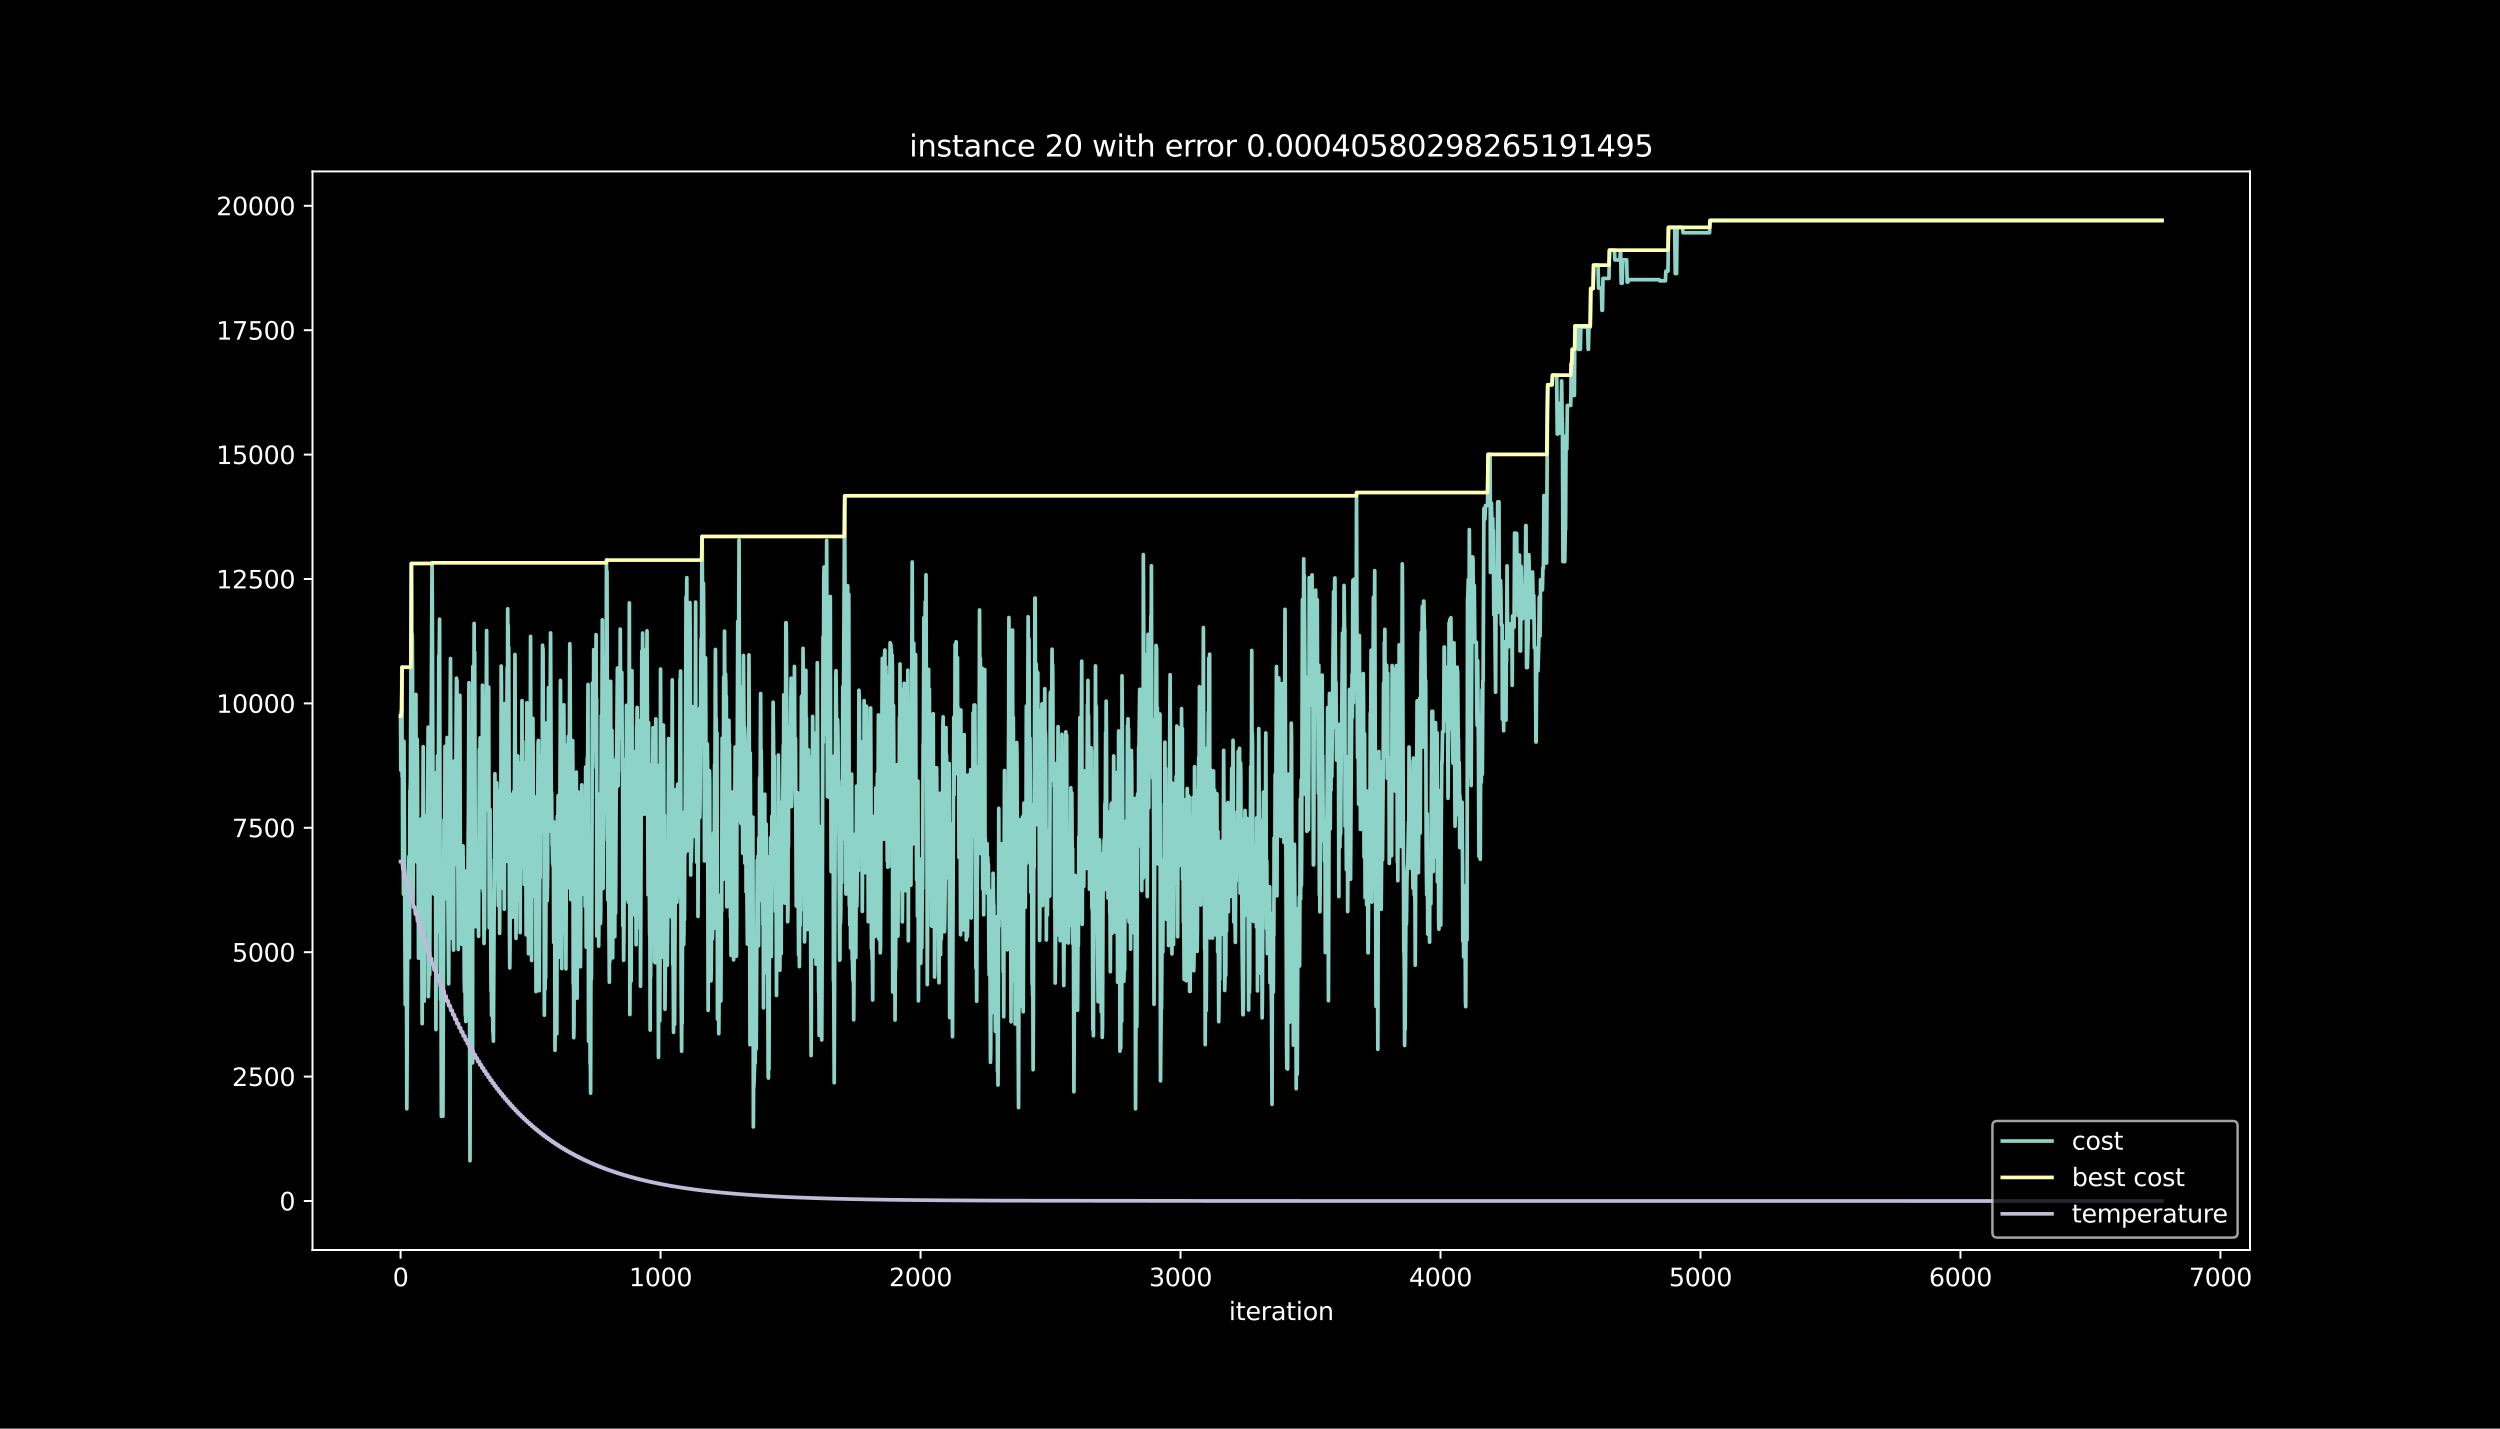 <?xml version="1.0" encoding="utf-8" standalone="no"?>
<!DOCTYPE svg PUBLIC "-//W3C//DTD SVG 1.1//EN"
  "http://www.w3.org/Graphics/SVG/1.1/DTD/svg11.dtd">
<svg height="576pt" version="1.1" viewBox="0 0 1008 576" width="1008pt" xmlns="http://www.w3.org/2000/svg" xmlns:xlink="http://www.w3.org/1999/xlink">
 <defs>
  <style type="text/css">*{stroke-linecap:butt;stroke-linejoin:round;}</style>
 </defs>
 <g id="figure_1">
  <g id="patch_1">
   <path d="M 0 576 
L 1008 576 
L 1008 0 
L 0 0 
z
"/>
  </g>
  <g id="axes_1">
   <g id="patch_2">
    <path d="M 126 504 
L 907.2 504 
L 907.2 69.12 
L 126 69.12 
z
"/>
   </g>
   <g id="matplotlib.axis_1">
    <g id="xtick_1">
     <g id="line2d_1">
      <defs>
       <path d="M 0 0 
L 0 3.5 
" id="mde1388ad9a" style="stroke:#ffffff;stroke-width:0.8;"/>
      </defs>
      <g>
       <use style="fill:#ffffff;stroke:#ffffff;stroke-width:0.8;" x="161.509" xlink:href="#mde1388ad9a" y="504"/>
      </g>
     </g>
     <g id="text_1">
      <!-- 0 -->
      <g style="fill:#ffffff;" transform="translate(158.328 518.598)scale(0.1 -0.1)">
       <defs>
        <path d="M 2034 4250 
Q 1547 4250 1301 3770 
Q 1056 3291 1056 2328 
Q 1056 1369 1301 889 
Q 1547 409 2034 409 
Q 2525 409 2770 889 
Q 3016 1369 3016 2328 
Q 3016 3291 2770 3770 
Q 2525 4250 2034 4250 
z
M 2034 4750 
Q 2819 4750 3233 4129 
Q 3647 3509 3647 2328 
Q 3647 1150 3233 529 
Q 2819 -91 2034 -91 
Q 1250 -91 836 529 
Q 422 1150 422 2328 
Q 422 3509 836 4129 
Q 1250 4750 2034 4750 
z
" id="DejaVuSans-30" transform="scale(0.016)"/>
       </defs>
       <use xlink:href="#DejaVuSans-30"/>
      </g>
     </g>
    </g>
    <g id="xtick_2">
     <g id="line2d_2">
      <g>
       <use style="fill:#ffffff;stroke:#ffffff;stroke-width:0.8;" x="266.333" xlink:href="#mde1388ad9a" y="504"/>
      </g>
     </g>
     <g id="text_2">
      <!-- 1000 -->
      <g style="fill:#ffffff;" transform="translate(253.608 518.598)scale(0.1 -0.1)">
       <defs>
        <path d="M 794 531 
L 1825 531 
L 1825 4091 
L 703 3866 
L 703 4441 
L 1819 4666 
L 2450 4666 
L 2450 531 
L 3481 531 
L 3481 0 
L 794 0 
L 794 531 
z
" id="DejaVuSans-31" transform="scale(0.016)"/>
       </defs>
       <use xlink:href="#DejaVuSans-31"/>
       <use x="63.623" xlink:href="#DejaVuSans-30"/>
       <use x="127.246" xlink:href="#DejaVuSans-30"/>
       <use x="190.869" xlink:href="#DejaVuSans-30"/>
      </g>
     </g>
    </g>
    <g id="xtick_3">
     <g id="line2d_3">
      <g>
       <use style="fill:#ffffff;stroke:#ffffff;stroke-width:0.8;" x="371.157" xlink:href="#mde1388ad9a" y="504"/>
      </g>
     </g>
     <g id="text_3">
      <!-- 2000 -->
      <g style="fill:#ffffff;" transform="translate(358.432 518.598)scale(0.1 -0.1)">
       <defs>
        <path d="M 1228 531 
L 3431 531 
L 3431 0 
L 469 0 
L 469 531 
Q 828 903 1448 1529 
Q 2069 2156 2228 2338 
Q 2531 2678 2651 2914 
Q 2772 3150 2772 3378 
Q 2772 3750 2511 3984 
Q 2250 4219 1831 4219 
Q 1534 4219 1204 4116 
Q 875 4013 500 3803 
L 500 4441 
Q 881 4594 1212 4672 
Q 1544 4750 1819 4750 
Q 2544 4750 2975 4387 
Q 3406 4025 3406 3419 
Q 3406 3131 3298 2873 
Q 3191 2616 2906 2266 
Q 2828 2175 2409 1742 
Q 1991 1309 1228 531 
z
" id="DejaVuSans-32" transform="scale(0.016)"/>
       </defs>
       <use xlink:href="#DejaVuSans-32"/>
       <use x="63.623" xlink:href="#DejaVuSans-30"/>
       <use x="127.246" xlink:href="#DejaVuSans-30"/>
       <use x="190.869" xlink:href="#DejaVuSans-30"/>
      </g>
     </g>
    </g>
    <g id="xtick_4">
     <g id="line2d_4">
      <g>
       <use style="fill:#ffffff;stroke:#ffffff;stroke-width:0.8;" x="475.981" xlink:href="#mde1388ad9a" y="504"/>
      </g>
     </g>
     <g id="text_4">
      <!-- 3000 -->
      <g style="fill:#ffffff;" transform="translate(463.256 518.598)scale(0.1 -0.1)">
       <defs>
        <path d="M 2597 2516 
Q 3050 2419 3304 2112 
Q 3559 1806 3559 1356 
Q 3559 666 3084 287 
Q 2609 -91 1734 -91 
Q 1441 -91 1130 -33 
Q 819 25 488 141 
L 488 750 
Q 750 597 1062 519 
Q 1375 441 1716 441 
Q 2309 441 2620 675 
Q 2931 909 2931 1356 
Q 2931 1769 2642 2001 
Q 2353 2234 1838 2234 
L 1294 2234 
L 1294 2753 
L 1863 2753 
Q 2328 2753 2575 2939 
Q 2822 3125 2822 3475 
Q 2822 3834 2567 4026 
Q 2313 4219 1838 4219 
Q 1578 4219 1281 4162 
Q 984 4106 628 3988 
L 628 4550 
Q 988 4650 1302 4700 
Q 1616 4750 1894 4750 
Q 2613 4750 3031 4423 
Q 3450 4097 3450 3541 
Q 3450 3153 3228 2886 
Q 3006 2619 2597 2516 
z
" id="DejaVuSans-33" transform="scale(0.016)"/>
       </defs>
       <use xlink:href="#DejaVuSans-33"/>
       <use x="63.623" xlink:href="#DejaVuSans-30"/>
       <use x="127.246" xlink:href="#DejaVuSans-30"/>
       <use x="190.869" xlink:href="#DejaVuSans-30"/>
      </g>
     </g>
    </g>
    <g id="xtick_5">
     <g id="line2d_5">
      <g>
       <use style="fill:#ffffff;stroke:#ffffff;stroke-width:0.8;" x="580.805" xlink:href="#mde1388ad9a" y="504"/>
      </g>
     </g>
     <g id="text_5">
      <!-- 4000 -->
      <g style="fill:#ffffff;" transform="translate(568.08 518.598)scale(0.1 -0.1)">
       <defs>
        <path d="M 2419 4116 
L 825 1625 
L 2419 1625 
L 2419 4116 
z
M 2253 4666 
L 3047 4666 
L 3047 1625 
L 3713 1625 
L 3713 1100 
L 3047 1100 
L 3047 0 
L 2419 0 
L 2419 1100 
L 313 1100 
L 313 1709 
L 2253 4666 
z
" id="DejaVuSans-34" transform="scale(0.016)"/>
       </defs>
       <use xlink:href="#DejaVuSans-34"/>
       <use x="63.623" xlink:href="#DejaVuSans-30"/>
       <use x="127.246" xlink:href="#DejaVuSans-30"/>
       <use x="190.869" xlink:href="#DejaVuSans-30"/>
      </g>
     </g>
    </g>
    <g id="xtick_6">
     <g id="line2d_6">
      <g>
       <use style="fill:#ffffff;stroke:#ffffff;stroke-width:0.8;" x="685.629" xlink:href="#mde1388ad9a" y="504"/>
      </g>
     </g>
     <g id="text_6">
      <!-- 5000 -->
      <g style="fill:#ffffff;" transform="translate(672.904 518.598)scale(0.1 -0.1)">
       <defs>
        <path d="M 691 4666 
L 3169 4666 
L 3169 4134 
L 1269 4134 
L 1269 2991 
Q 1406 3038 1543 3061 
Q 1681 3084 1819 3084 
Q 2600 3084 3056 2656 
Q 3513 2228 3513 1497 
Q 3513 744 3044 326 
Q 2575 -91 1722 -91 
Q 1428 -91 1123 -41 
Q 819 9 494 109 
L 494 744 
Q 775 591 1075 516 
Q 1375 441 1709 441 
Q 2250 441 2565 725 
Q 2881 1009 2881 1497 
Q 2881 1984 2565 2268 
Q 2250 2553 1709 2553 
Q 1456 2553 1204 2497 
Q 953 2441 691 2322 
L 691 4666 
z
" id="DejaVuSans-35" transform="scale(0.016)"/>
       </defs>
       <use xlink:href="#DejaVuSans-35"/>
       <use x="63.623" xlink:href="#DejaVuSans-30"/>
       <use x="127.246" xlink:href="#DejaVuSans-30"/>
       <use x="190.869" xlink:href="#DejaVuSans-30"/>
      </g>
     </g>
    </g>
    <g id="xtick_7">
     <g id="line2d_7">
      <g>
       <use style="fill:#ffffff;stroke:#ffffff;stroke-width:0.8;" x="790.452" xlink:href="#mde1388ad9a" y="504"/>
      </g>
     </g>
     <g id="text_7">
      <!-- 6000 -->
      <g style="fill:#ffffff;" transform="translate(777.727 518.598)scale(0.1 -0.1)">
       <defs>
        <path d="M 2113 2584 
Q 1688 2584 1439 2293 
Q 1191 2003 1191 1497 
Q 1191 994 1439 701 
Q 1688 409 2113 409 
Q 2538 409 2786 701 
Q 3034 994 3034 1497 
Q 3034 2003 2786 2293 
Q 2538 2584 2113 2584 
z
M 3366 4563 
L 3366 3988 
Q 3128 4100 2886 4159 
Q 2644 4219 2406 4219 
Q 1781 4219 1451 3797 
Q 1122 3375 1075 2522 
Q 1259 2794 1537 2939 
Q 1816 3084 2150 3084 
Q 2853 3084 3261 2657 
Q 3669 2231 3669 1497 
Q 3669 778 3244 343 
Q 2819 -91 2113 -91 
Q 1303 -91 875 529 
Q 447 1150 447 2328 
Q 447 3434 972 4092 
Q 1497 4750 2381 4750 
Q 2619 4750 2861 4703 
Q 3103 4656 3366 4563 
z
" id="DejaVuSans-36" transform="scale(0.016)"/>
       </defs>
       <use xlink:href="#DejaVuSans-36"/>
       <use x="63.623" xlink:href="#DejaVuSans-30"/>
       <use x="127.246" xlink:href="#DejaVuSans-30"/>
       <use x="190.869" xlink:href="#DejaVuSans-30"/>
      </g>
     </g>
    </g>
    <g id="xtick_8">
     <g id="line2d_8">
      <g>
       <use style="fill:#ffffff;stroke:#ffffff;stroke-width:0.8;" x="895.276" xlink:href="#mde1388ad9a" y="504"/>
      </g>
     </g>
     <g id="text_8">
      <!-- 7000 -->
      <g style="fill:#ffffff;" transform="translate(882.551 518.598)scale(0.1 -0.1)">
       <defs>
        <path d="M 525 4666 
L 3525 4666 
L 3525 4397 
L 1831 0 
L 1172 0 
L 2766 4134 
L 525 4134 
L 525 4666 
z
" id="DejaVuSans-37" transform="scale(0.016)"/>
       </defs>
       <use xlink:href="#DejaVuSans-37"/>
       <use x="63.623" xlink:href="#DejaVuSans-30"/>
       <use x="127.246" xlink:href="#DejaVuSans-30"/>
       <use x="190.869" xlink:href="#DejaVuSans-30"/>
      </g>
     </g>
    </g>
    <g id="text_9">
     <!-- iteration -->
     <g style="fill:#ffffff;" transform="translate(495.477 532.277)scale(0.1 -0.1)">
      <defs>
       <path d="M 603 3500 
L 1178 3500 
L 1178 0 
L 603 0 
L 603 3500 
z
M 603 4863 
L 1178 4863 
L 1178 4134 
L 603 4134 
L 603 4863 
z
" id="DejaVuSans-69" transform="scale(0.016)"/>
       <path d="M 1172 4494 
L 1172 3500 
L 2356 3500 
L 2356 3053 
L 1172 3053 
L 1172 1153 
Q 1172 725 1289 603 
Q 1406 481 1766 481 
L 2356 481 
L 2356 0 
L 1766 0 
Q 1100 0 847 248 
Q 594 497 594 1153 
L 594 3053 
L 172 3053 
L 172 3500 
L 594 3500 
L 594 4494 
L 1172 4494 
z
" id="DejaVuSans-74" transform="scale(0.016)"/>
       <path d="M 3597 1894 
L 3597 1613 
L 953 1613 
Q 991 1019 1311 708 
Q 1631 397 2203 397 
Q 2534 397 2845 478 
Q 3156 559 3463 722 
L 3463 178 
Q 3153 47 2828 -22 
Q 2503 -91 2169 -91 
Q 1331 -91 842 396 
Q 353 884 353 1716 
Q 353 2575 817 3079 
Q 1281 3584 2069 3584 
Q 2775 3584 3186 3129 
Q 3597 2675 3597 1894 
z
M 3022 2063 
Q 3016 2534 2758 2815 
Q 2500 3097 2075 3097 
Q 1594 3097 1305 2825 
Q 1016 2553 972 2059 
L 3022 2063 
z
" id="DejaVuSans-65" transform="scale(0.016)"/>
       <path d="M 2631 2963 
Q 2534 3019 2420 3045 
Q 2306 3072 2169 3072 
Q 1681 3072 1420 2755 
Q 1159 2438 1159 1844 
L 1159 0 
L 581 0 
L 581 3500 
L 1159 3500 
L 1159 2956 
Q 1341 3275 1631 3429 
Q 1922 3584 2338 3584 
Q 2397 3584 2469 3576 
Q 2541 3569 2628 3553 
L 2631 2963 
z
" id="DejaVuSans-72" transform="scale(0.016)"/>
       <path d="M 2194 1759 
Q 1497 1759 1228 1600 
Q 959 1441 959 1056 
Q 959 750 1161 570 
Q 1363 391 1709 391 
Q 2188 391 2477 730 
Q 2766 1069 2766 1631 
L 2766 1759 
L 2194 1759 
z
M 3341 1997 
L 3341 0 
L 2766 0 
L 2766 531 
Q 2569 213 2275 61 
Q 1981 -91 1556 -91 
Q 1019 -91 701 211 
Q 384 513 384 1019 
Q 384 1609 779 1909 
Q 1175 2209 1959 2209 
L 2766 2209 
L 2766 2266 
Q 2766 2663 2505 2880 
Q 2244 3097 1772 3097 
Q 1472 3097 1187 3025 
Q 903 2953 641 2809 
L 641 3341 
Q 956 3463 1253 3523 
Q 1550 3584 1831 3584 
Q 2591 3584 2966 3190 
Q 3341 2797 3341 1997 
z
" id="DejaVuSans-61" transform="scale(0.016)"/>
       <path d="M 1959 3097 
Q 1497 3097 1228 2736 
Q 959 2375 959 1747 
Q 959 1119 1226 758 
Q 1494 397 1959 397 
Q 2419 397 2687 759 
Q 2956 1122 2956 1747 
Q 2956 2369 2687 2733 
Q 2419 3097 1959 3097 
z
M 1959 3584 
Q 2709 3584 3137 3096 
Q 3566 2609 3566 1747 
Q 3566 888 3137 398 
Q 2709 -91 1959 -91 
Q 1206 -91 779 398 
Q 353 888 353 1747 
Q 353 2609 779 3096 
Q 1206 3584 1959 3584 
z
" id="DejaVuSans-6f" transform="scale(0.016)"/>
       <path d="M 3513 2113 
L 3513 0 
L 2938 0 
L 2938 2094 
Q 2938 2591 2744 2837 
Q 2550 3084 2163 3084 
Q 1697 3084 1428 2787 
Q 1159 2491 1159 1978 
L 1159 0 
L 581 0 
L 581 3500 
L 1159 3500 
L 1159 2956 
Q 1366 3272 1645 3428 
Q 1925 3584 2291 3584 
Q 2894 3584 3203 3211 
Q 3513 2838 3513 2113 
z
" id="DejaVuSans-6e" transform="scale(0.016)"/>
      </defs>
      <use xlink:href="#DejaVuSans-69"/>
      <use x="27.783" xlink:href="#DejaVuSans-74"/>
      <use x="66.992" xlink:href="#DejaVuSans-65"/>
      <use x="128.516" xlink:href="#DejaVuSans-72"/>
      <use x="169.629" xlink:href="#DejaVuSans-61"/>
      <use x="230.908" xlink:href="#DejaVuSans-74"/>
      <use x="270.117" xlink:href="#DejaVuSans-69"/>
      <use x="297.9" xlink:href="#DejaVuSans-6f"/>
      <use x="359.082" xlink:href="#DejaVuSans-6e"/>
     </g>
    </g>
   </g>
   <g id="matplotlib.axis_2">
    <g id="ytick_1">
     <g id="line2d_9">
      <defs>
       <path d="M 0 0 
L -3.5 0 
" id="m3d35f2d19e" style="stroke:#ffffff;stroke-width:0.8;"/>
      </defs>
      <g>
       <use style="fill:#ffffff;stroke:#ffffff;stroke-width:0.8;" x="126" xlink:href="#m3d35f2d19e" y="484.233"/>
      </g>
     </g>
     <g id="text_10">
      <!-- 0 -->
      <g style="fill:#ffffff;" transform="translate(112.638 488.032)scale(0.1 -0.1)">
       <use xlink:href="#DejaVuSans-30"/>
      </g>
     </g>
    </g>
    <g id="ytick_2">
     <g id="line2d_10">
      <g>
       <use style="fill:#ffffff;stroke:#ffffff;stroke-width:0.8;" x="126" xlink:href="#m3d35f2d19e" y="434.077"/>
      </g>
     </g>
     <g id="text_11">
      <!-- 2500 -->
      <g style="fill:#ffffff;" transform="translate(93.55 437.876)scale(0.1 -0.1)">
       <use xlink:href="#DejaVuSans-32"/>
       <use x="63.623" xlink:href="#DejaVuSans-35"/>
       <use x="127.246" xlink:href="#DejaVuSans-30"/>
       <use x="190.869" xlink:href="#DejaVuSans-30"/>
      </g>
     </g>
    </g>
    <g id="ytick_3">
     <g id="line2d_11">
      <g>
       <use style="fill:#ffffff;stroke:#ffffff;stroke-width:0.8;" x="126" xlink:href="#m3d35f2d19e" y="383.922"/>
      </g>
     </g>
     <g id="text_12">
      <!-- 5000 -->
      <g style="fill:#ffffff;" transform="translate(93.55 387.721)scale(0.1 -0.1)">
       <use xlink:href="#DejaVuSans-35"/>
       <use x="63.623" xlink:href="#DejaVuSans-30"/>
       <use x="127.246" xlink:href="#DejaVuSans-30"/>
       <use x="190.869" xlink:href="#DejaVuSans-30"/>
      </g>
     </g>
    </g>
    <g id="ytick_4">
     <g id="line2d_12">
      <g>
       <use style="fill:#ffffff;stroke:#ffffff;stroke-width:0.8;" x="126" xlink:href="#m3d35f2d19e" y="333.766"/>
      </g>
     </g>
     <g id="text_13">
      <!-- 7500 -->
      <g style="fill:#ffffff;" transform="translate(93.55 337.566)scale(0.1 -0.1)">
       <use xlink:href="#DejaVuSans-37"/>
       <use x="63.623" xlink:href="#DejaVuSans-35"/>
       <use x="127.246" xlink:href="#DejaVuSans-30"/>
       <use x="190.869" xlink:href="#DejaVuSans-30"/>
      </g>
     </g>
    </g>
    <g id="ytick_5">
     <g id="line2d_13">
      <g>
       <use style="fill:#ffffff;stroke:#ffffff;stroke-width:0.8;" x="126" xlink:href="#m3d35f2d19e" y="283.611"/>
      </g>
     </g>
     <g id="text_14">
      <!-- 10000 -->
      <g style="fill:#ffffff;" transform="translate(87.188 287.41)scale(0.1 -0.1)">
       <use xlink:href="#DejaVuSans-31"/>
       <use x="63.623" xlink:href="#DejaVuSans-30"/>
       <use x="127.246" xlink:href="#DejaVuSans-30"/>
       <use x="190.869" xlink:href="#DejaVuSans-30"/>
       <use x="254.492" xlink:href="#DejaVuSans-30"/>
      </g>
     </g>
    </g>
    <g id="ytick_6">
     <g id="line2d_14">
      <g>
       <use style="fill:#ffffff;stroke:#ffffff;stroke-width:0.8;" x="126" xlink:href="#m3d35f2d19e" y="233.455"/>
      </g>
     </g>
     <g id="text_15">
      <!-- 12500 -->
      <g style="fill:#ffffff;" transform="translate(87.188 237.255)scale(0.1 -0.1)">
       <use xlink:href="#DejaVuSans-31"/>
       <use x="63.623" xlink:href="#DejaVuSans-32"/>
       <use x="127.246" xlink:href="#DejaVuSans-35"/>
       <use x="190.869" xlink:href="#DejaVuSans-30"/>
       <use x="254.492" xlink:href="#DejaVuSans-30"/>
      </g>
     </g>
    </g>
    <g id="ytick_7">
     <g id="line2d_15">
      <g>
       <use style="fill:#ffffff;stroke:#ffffff;stroke-width:0.8;" x="126" xlink:href="#m3d35f2d19e" y="183.3"/>
      </g>
     </g>
     <g id="text_16">
      <!-- 15000 -->
      <g style="fill:#ffffff;" transform="translate(87.188 187.099)scale(0.1 -0.1)">
       <use xlink:href="#DejaVuSans-31"/>
       <use x="63.623" xlink:href="#DejaVuSans-35"/>
       <use x="127.246" xlink:href="#DejaVuSans-30"/>
       <use x="190.869" xlink:href="#DejaVuSans-30"/>
       <use x="254.492" xlink:href="#DejaVuSans-30"/>
      </g>
     </g>
    </g>
    <g id="ytick_8">
     <g id="line2d_16">
      <g>
       <use style="fill:#ffffff;stroke:#ffffff;stroke-width:0.8;" x="126" xlink:href="#m3d35f2d19e" y="133.144"/>
      </g>
     </g>
     <g id="text_17">
      <!-- 17500 -->
      <g style="fill:#ffffff;" transform="translate(87.188 136.944)scale(0.1 -0.1)">
       <use xlink:href="#DejaVuSans-31"/>
       <use x="63.623" xlink:href="#DejaVuSans-37"/>
       <use x="127.246" xlink:href="#DejaVuSans-35"/>
       <use x="190.869" xlink:href="#DejaVuSans-30"/>
       <use x="254.492" xlink:href="#DejaVuSans-30"/>
      </g>
     </g>
    </g>
    <g id="ytick_9">
     <g id="line2d_17">
      <g>
       <use style="fill:#ffffff;stroke:#ffffff;stroke-width:0.8;" x="126" xlink:href="#m3d35f2d19e" y="82.989"/>
      </g>
     </g>
     <g id="text_18">
      <!-- 20000 -->
      <g style="fill:#ffffff;" transform="translate(87.188 86.788)scale(0.1 -0.1)">
       <use xlink:href="#DejaVuSans-32"/>
       <use x="63.623" xlink:href="#DejaVuSans-30"/>
       <use x="127.246" xlink:href="#DejaVuSans-30"/>
       <use x="190.869" xlink:href="#DejaVuSans-30"/>
       <use x="254.492" xlink:href="#DejaVuSans-30"/>
      </g>
     </g>
    </g>
   </g>
   <g id="line2d_18">
    <path clip-path="url(#p715321601d)" d="M 161.509 288.747 
L 161.614 310.594 
L 161.824 286.64 
L 161.928 286.64 
L 162.033 269.006 
L 162.138 313.082 
L 162.243 300.182 
L 162.348 348.713 
L 162.453 306.081 
L 162.662 360.549 
L 162.872 298.898 
L 163.396 405.067 
L 163.501 405.067 
L 163.606 392.207 
L 163.815 353.528 
L 164.025 447.078 
L 164.444 367.531 
L 164.549 385.166 
L 164.654 372.306 
L 164.863 345.342 
L 165.073 386.149 
L 165.283 318.88 
L 165.388 318.88 
L 165.492 314.567 
L 165.702 265.876 
L 165.807 227.196 
L 166.017 244.309 
L 166.121 299.721 
L 166.226 255.644 
L 166.331 269.928 
L 166.541 362.536 
L 166.855 319.522 
L 167.065 347.489 
L 167.17 309.511 
L 167.274 336.715 
L 167.694 279.98 
L 167.799 327.567 
L 168.113 309.23 
L 168.218 298.056 
L 168.323 309.23 
L 168.427 347.97 
L 168.532 332.101 
L 168.742 386.329 
L 168.847 347.649 
L 168.952 374.613 
L 169.056 346.646 
L 169.266 349.194 
L 169.371 370.56 
L 169.476 361.131 
L 169.685 386.43 
L 169.895 330.115 
L 170.209 412.751 
L 170.629 301.065 
L 170.838 361.332 
L 170.943 338.02 
L 171.048 403.643 
L 171.363 330.938 
L 171.467 354.691 
L 171.572 351.401 
L 171.677 369.898 
L 171.782 351.521 
L 171.887 369.898 
L 171.991 351.401 
L 172.096 352.585 
L 172.201 328.51 
L 172.306 341.37 
L 172.62 293.201 
L 172.725 401.857 
L 172.935 392.428 
L 173.04 393.291 
L 173.145 387.794 
L 173.249 392.97 
L 173.459 343.537 
L 173.564 348.893 
L 174.193 226.935 
L 174.298 241.079 
L 174.717 360.048 
L 174.822 347.188 
L 174.927 360.509 
L 175.136 325.4 
L 175.346 311.638 
L 175.451 311.738 
L 175.555 311.658 
L 175.765 415.139 
L 175.975 356.978 
L 176.184 337.378 
L 176.289 358.704 
L 176.394 304.736 
L 176.604 375.636 
L 176.918 264.431 
L 177.023 273.399 
L 177.233 249.646 
L 177.547 387.673 
L 177.652 403.101 
L 177.757 381.334 
L 177.966 450.087 
L 178.281 376.077 
L 178.386 376.218 
L 178.595 450.087 
L 179.015 330.536 
L 179.224 362.556 
L 179.434 300.904 
L 179.539 319.241 
L 179.644 303.452 
L 179.748 327.206 
L 179.853 303.452 
L 180.063 355.173 
L 180.273 297.353 
L 180.482 361.613 
L 180.587 359.847 
L 180.902 396.681 
L 181.635 265.515 
L 181.845 351.16 
L 181.95 351.16 
L 182.055 378.264 
L 182.369 341.631 
L 182.474 337.538 
L 182.579 375.435 
L 182.684 371.443 
L 182.893 383.079 
L 182.998 337.638 
L 183.103 340.908 
L 183.208 306.763 
L 183.417 309.311 
L 183.522 337.277 
L 183.732 324.377 
L 183.941 286.299 
L 184.046 273.439 
L 184.151 313.082 
L 184.256 274.402 
L 184.466 349.014 
L 184.57 339.584 
L 184.78 382.838 
L 185.199 300.724 
L 185.304 327.928 
L 185.409 280.341 
L 185.619 350.799 
L 185.723 349.435 
L 185.828 373.51 
L 185.933 367.671 
L 186.038 349.074 
L 186.248 380.792 
L 186.352 380.792 
L 186.457 371.824 
L 186.667 341.069 
L 186.772 350.538 
L 186.876 350.518 
L 186.981 350.759 
L 187.191 394.374 
L 187.296 399.871 
L 187.401 376.198 
L 187.61 409.321 
L 187.715 409.321 
L 187.82 411.868 
L 188.03 392.127 
L 188.239 399.51 
L 188.344 350.98 
L 188.554 377.361 
L 188.763 337.458 
L 188.868 328.029 
L 189.078 275.285 
L 189.287 388.255 
L 189.497 468.022 
L 189.707 389.78 
L 189.812 405.589 
L 190.021 396.1 
L 190.126 401.597 
L 190.231 381.916 
L 190.336 394.535 
L 190.44 375.937 
L 190.545 428.56 
L 190.65 268.705 
L 190.755 300.483 
L 190.86 288.325 
L 190.965 316.292 
L 191.174 251.351 
L 191.279 301.526 
L 191.384 262.846 
L 191.698 373.65 
L 191.803 368.153 
L 191.908 368.153 
L 192.013 350.518 
L 192.118 353.207 
L 192.327 370.841 
L 192.537 360.971 
L 192.642 360.971 
L 192.747 356.878 
L 192.956 377.522 
L 193.271 302.068 
L 193.48 319.462 
L 193.585 297.474 
L 193.69 323.173 
L 193.795 320.084 
L 193.9 343.757 
L 194.109 316.894 
L 194.214 318.419 
L 194.319 357.981 
L 194.529 276.268 
L 194.633 310.414 
L 194.738 308.267 
L 194.843 359.466 
L 194.948 347.288 
L 195.158 380.411 
L 195.262 349.174 
L 195.367 374.894 
L 195.577 318.579 
L 195.787 326.825 
L 196.206 254.22 
L 196.311 290.613 
L 196.415 285.196 
L 196.625 305.539 
L 196.73 278.696 
L 196.94 321.127 
L 197.044 277.051 
L 197.254 374.011 
L 197.464 326.363 
L 197.569 326.363 
L 197.988 399.57 
L 198.093 390.322 
L 198.197 409.441 
L 198.407 368.915 
L 198.722 416.021 
L 198.826 416.021 
L 198.931 419.793 
L 199.351 346.566 
L 199.455 350.659 
L 199.56 311.979 
L 199.665 350.659 
L 199.875 323.555 
L 200.189 354.29 
L 200.294 315.61 
L 200.399 324.257 
L 200.504 318.76 
L 200.713 344.359 
L 200.923 365.184 
L 201.028 320.746 
L 201.237 328.751 
L 201.342 328.751 
L 201.447 376.338 
L 201.657 328.229 
L 201.971 316.132 
L 202.076 268.544 
L 202.181 276.027 
L 202.286 314.005 
L 202.39 296.37 
L 202.6 352.685 
L 202.705 352.685 
L 202.81 358.182 
L 203.019 301.707 
L 203.124 301.707 
L 203.334 366.608 
L 203.543 283.671 
L 203.753 335.371 
L 203.963 335.371 
L 204.172 302.329 
L 204.277 307.926 
L 204.487 269.246 
L 204.592 347.328 
L 204.697 245.473 
L 204.801 263.107 
L 204.906 252.214 
L 205.011 309.551 
L 205.116 261.021 
L 205.43 376.057 
L 205.535 390.261 
L 205.64 381.294 
L 205.85 322.993 
L 205.954 320.285 
L 206.059 358.262 
L 206.164 331.299 
L 206.269 340.266 
L 206.374 367.23 
L 206.583 338.561 
L 206.688 369.798 
L 207.107 319.161 
L 207.317 319.041 
L 207.422 323.133 
L 207.632 263.89 
L 208.051 378.365 
L 208.156 365.505 
L 208.365 325.862 
L 208.47 322.411 
L 208.575 334.127 
L 208.785 304.797 
L 209.099 362.816 
L 209.309 362.415 
L 209.414 357.319 
L 209.518 315.229 
L 209.623 328.45 
L 209.728 376.037 
L 209.938 318.88 
L 210.043 338.561 
L 210.252 307.364 
L 210.357 331.038 
L 210.462 282.507 
L 210.671 342.955 
L 210.776 298.878 
L 210.881 347.409 
L 210.986 347.007 
L 211.091 349.836 
L 211.3 332.522 
L 211.405 356.597 
L 211.51 352.946 
L 211.72 307.545 
L 211.825 334.509 
L 211.929 316.874 
L 212.139 376.92 
L 212.349 331.88 
L 212.453 283.35 
L 212.663 334.248 
L 212.768 332.242 
L 212.978 361.272 
L 213.082 384.584 
L 213.292 348.612 
L 213.502 377.081 
L 213.607 371.584 
L 213.711 284.714 
L 213.816 302.028 
L 213.921 256.587 
L 214.026 302.028 
L 214.131 289.389 
L 214.34 387.292 
L 214.445 338.762 
L 214.655 352.003 
L 214.864 289.65 
L 214.969 306.963 
L 215.074 349.595 
L 215.179 345.503 
L 215.284 322.19 
L 215.389 361.352 
L 215.493 356.477 
L 215.598 358.423 
L 215.808 321.348 
L 215.913 321.348 
L 216.122 399.811 
L 216.542 335.833 
L 216.646 335.833 
L 216.751 334.328 
L 216.961 299.721 
L 217.066 298.537 
L 217.171 318.86 
L 217.38 399.47 
L 217.695 336.294 
L 217.8 353.929 
L 217.904 315.249 
L 218.009 335.873 
L 218.114 327.928 
L 218.219 306.361 
L 218.324 323.635 
L 218.533 304.696 
L 218.638 308.689 
L 218.743 260.158 
L 218.848 261.663 
L 218.953 261.663 
L 219.162 327.928 
L 219.372 323.836 
L 219.477 409.321 
L 219.582 390.723 
L 219.791 398.808 
L 219.896 375.616 
L 220.001 394.374 
L 220.42 291.435 
L 220.63 363.157 
L 220.735 357.66 
L 220.839 348.231 
L 220.944 299.701 
L 221.049 305.198 
L 221.154 277.231 
L 221.364 335.191 
L 221.468 332.623 
L 221.678 289.329 
L 221.783 289.329 
L 221.992 255.183 
L 222.202 308.568 
L 222.307 324.919 
L 222.412 319.422 
L 222.621 340.828 
L 222.726 340.828 
L 222.831 348.211 
L 222.936 335.351 
L 223.041 349.415 
L 223.146 345.824 
L 223.25 379.97 
L 223.46 331.439 
L 223.565 371.925 
L 223.67 362.495 
L 223.774 423.484 
L 223.984 394.033 
L 224.089 395.257 
L 224.299 357.018 
L 224.508 416.824 
L 224.718 329.032 
L 224.823 348.031 
L 225.032 320.806 
L 225.242 385.988 
L 225.556 340.527 
L 225.661 339.023 
L 225.871 298.517 
L 225.976 274.382 
L 226.5 390.522 
L 226.605 371.925 
L 226.814 376.499 
L 226.919 326.684 
L 227.024 349.997 
L 227.129 332.362 
L 227.338 284.193 
L 227.443 303.392 
L 227.548 353.207 
L 227.653 352.805 
L 227.758 339.945 
L 227.863 351.341 
L 227.967 327.988 
L 228.177 390.663 
L 228.387 335.151 
L 228.492 348.01 
L 228.701 300.262 
L 228.806 358.062 
L 228.911 356.116 
L 229.12 296.872 
L 229.225 320.545 
L 229.435 304.756 
L 229.54 304.756 
L 229.749 259.556 
L 229.854 269.026 
L 230.169 362.736 
L 230.378 301.627 
L 230.483 335.773 
L 230.588 326.343 
L 230.693 328.49 
L 230.903 298.577 
L 231.007 311.778 
L 231.112 396.701 
L 231.217 372.948 
L 231.322 418.389 
L 231.427 414.296 
L 231.741 329.192 
L 231.846 317.476 
L 231.951 335.973 
L 232.16 314.607 
L 232.265 328.931 
L 232.37 311.297 
L 232.58 393.03 
L 232.685 402.459 
L 232.894 334.769 
L 232.999 350.578 
L 233.209 319.342 
L 233.418 344.78 
L 233.628 344.399 
L 233.733 334.97 
L 233.838 337.739 
L 233.942 347.168 
L 234.047 389.8 
L 234.152 371.463 
L 234.257 326.022 
L 234.467 343.657 
L 234.571 316.453 
L 234.676 334.689 
L 234.781 331.6 
L 234.886 340.567 
L 235.095 323.595 
L 235.2 325.721 
L 235.305 329.373 
L 235.41 360.61 
L 235.62 347.75 
L 235.724 347.75 
L 235.829 342.253 
L 235.934 365.565 
L 236.039 347.228 
L 236.144 309.25 
L 236.353 381.916 
L 236.458 354.711 
L 236.563 367.35 
L 236.773 305.639 
L 236.877 321.428 
L 237.087 275.987 
L 237.297 419.853 
L 237.506 391.425 
L 237.611 398.005 
L 237.716 360.028 
L 237.926 428.941 
L 238.031 423.444 
L 238.135 440.758 
L 238.345 356.798 
L 238.45 394.775 
L 238.555 377.141 
L 238.869 275.365 
L 238.974 309.511 
L 239.184 287.683 
L 239.288 296.651 
L 239.393 261.924 
L 239.498 302.409 
L 239.708 271.212 
L 239.917 297.333 
L 240.022 278.736 
L 240.232 281.665 
L 240.337 255.925 
L 240.441 300.002 
L 240.546 281.665 
L 240.651 377.382 
L 240.861 332.944 
L 241.07 320.084 
L 241.175 324.538 
L 241.385 381.474 
L 241.595 359.245 
L 241.699 363.9 
L 241.804 354.932 
L 241.909 336.435 
L 242.119 372.366 
L 242.223 366.809 
L 242.433 288.586 
L 242.538 332.663 
L 242.852 249.906 
L 243.167 358.202 
L 243.272 326.965 
L 243.377 338.882 
L 243.691 297.474 
L 243.796 288.506 
L 243.901 327.186 
L 244.11 277.372 
L 244.32 267.08 
L 244.425 263.809 
L 244.53 225.832 
L 244.634 257.51 
L 244.739 230.306 
L 245.054 362.836 
L 245.159 345.523 
L 245.368 359.867 
L 245.473 363.398 
L 245.683 396.039 
L 245.787 360.409 
L 245.892 387.613 
L 246.102 274.723 
L 246.207 274.723 
L 246.312 315.209 
L 246.416 299.4 
L 246.626 328.63 
L 246.731 294.485 
L 247.045 386.209 
L 247.255 314.487 
L 247.36 310.394 
L 247.465 333.586 
L 247.674 306.622 
L 247.884 377.662 
L 247.989 330.075 
L 248.198 368.313 
L 248.513 305.037 
L 248.618 308.127 
L 248.932 269.447 
L 249.037 317.034 
L 249.142 289.83 
L 249.247 316.774 
L 249.352 269.186 
L 249.561 297.614 
L 249.666 279.277 
L 249.771 297.875 
L 249.98 287.804 
L 250.085 253.658 
L 250.295 297.735 
L 250.4 297.735 
L 250.505 279.137 
L 250.609 288.767 
L 250.714 271.132 
L 250.924 311.257 
L 251.029 305.76 
L 251.134 373.269 
L 251.238 349.595 
L 251.343 357.018 
L 251.448 387.192 
L 251.553 377.763 
L 251.762 339.083 
L 251.867 314.406 
L 251.972 319.843 
L 252.182 362.515 
L 252.287 338.762 
L 252.391 360.128 
L 252.601 284.393 
L 252.811 315.289 
L 252.916 338.461 
L 253.125 325.601 
L 253.23 316.172 
L 253.335 363.799 
L 253.44 349.595 
L 253.754 243.085 
L 253.964 409.06 
L 254.173 368.574 
L 254.278 395.538 
L 254.383 376.94 
L 254.488 395.538 
L 254.802 270.43 
L 255.012 368.775 
L 255.222 302.83 
L 255.431 314.988 
L 255.641 361.312 
L 255.851 303.412 
L 255.955 307.926 
L 256.165 321.348 
L 256.27 369.617 
L 256.375 335.472 
L 256.48 380.912 
L 256.689 292.839 
L 256.794 294.204 
L 256.899 285.236 
L 257.004 294.204 
L 257.108 355.193 
L 257.213 343.015 
L 257.423 290.532 
L 258.052 374.473 
L 258.157 353.588 
L 258.262 397.664 
L 258.471 341.109 
L 258.786 262.546 
L 258.89 287.704 
L 259.1 255.243 
L 259.205 278.997 
L 259.31 271.533 
L 259.519 305.398 
L 259.624 287.764 
L 259.729 328.249 
L 259.834 309.652 
L 259.939 328.249 
L 260.044 309.912 
L 260.148 271.232 
L 260.253 283.551 
L 260.358 261.984 
L 260.568 303.994 
L 260.882 254.36 
L 261.301 360.77 
L 261.511 291.375 
L 261.616 354.35 
L 261.721 354.33 
L 261.826 358.423 
L 261.93 376.76 
L 262.035 371.263 
L 262.14 415.339 
L 262.245 388.135 
L 262.35 393.632 
L 262.559 337.237 
L 262.664 354.932 
L 262.874 308.207 
L 262.979 327.166 
L 263.083 322.01 
L 263.293 293.401 
L 263.503 334.89 
L 263.608 334.89 
L 263.712 377.522 
L 263.817 359.025 
L 263.922 387.794 
L 264.027 353.648 
L 264.132 354.049 
L 264.236 388.195 
L 264.446 289.85 
L 264.551 339.665 
L 264.656 335.672 
L 264.761 339.665 
L 264.865 308.428 
L 264.97 321.328 
L 265.075 359.305 
L 265.285 353.808 
L 265.494 426.333 
L 265.809 320.886 
L 266.019 411.628 
L 266.123 387.874 
L 266.333 269.768 
L 266.543 347.99 
L 266.647 343.998 
L 266.752 352.043 
L 266.857 385.968 
L 267.172 339.364 
L 267.486 292.338 
L 267.591 301.867 
L 267.801 372.767 
L 267.905 328.691 
L 268.115 406.913 
L 268.325 383.2 
L 268.429 383.2 
L 268.534 383.601 
L 268.639 343.115 
L 268.744 370.079 
L 268.849 366.087 
L 269.058 389.198 
L 269.268 366.227 
L 269.373 358.182 
L 269.583 297.795 
L 269.687 304.395 
L 269.792 351.983 
L 270.002 303.252 
L 270.316 344.66 
L 270.421 347.168 
L 270.526 323.414 
L 270.631 324.257 
L 270.736 369.758 
L 270.84 356.898 
L 271.05 274.142 
L 271.26 388.917 
L 271.365 379.488 
L 271.574 416.242 
L 271.679 385.005 
L 271.784 388.275 
L 271.993 413.092 
L 272.308 345.683 
L 272.622 318.238 
L 272.727 360.87 
L 272.832 329.634 
L 272.937 363.799 
L 273.147 336.736 
L 273.251 316.172 
L 273.356 361.613 
L 273.566 339.785 
L 273.671 316.031 
L 273.775 345.784 
L 273.88 326.464 
L 273.985 342.253 
L 274.195 273.8 
L 274.3 276.047 
L 274.404 270.55 
L 274.614 394.093 
L 274.824 423.866 
L 274.929 396.902 
L 275.033 412.691 
L 275.348 334.027 
L 275.453 376.8 
L 275.557 333.305 
L 275.662 380.892 
L 275.767 375.917 
L 275.872 327.387 
L 275.977 370.962 
L 276.082 336.816 
L 276.186 344.319 
L 276.396 301.687 
L 276.606 240.838 
L 276.711 258.152 
L 276.92 232.914 
L 277.13 343.075 
L 277.235 293.261 
L 277.444 319.281 
L 277.759 295.949 
L 277.864 295.949 
L 277.968 301.025 
L 278.178 242.945 
L 278.283 257.169 
L 278.493 352.805 
L 278.597 330.155 
L 278.702 347.469 
L 279.017 334.669 
L 279.121 284.855 
L 279.226 312.801 
L 279.331 295.488 
L 279.541 337.337 
L 279.855 301.366 
L 279.96 335.512 
L 280.065 296.832 
L 280.17 320.024 
L 280.275 310.594 
L 280.484 242.764 
L 280.589 318.479 
L 280.694 314.487 
L 280.799 323.916 
L 280.903 347.669 
L 281.008 343.577 
L 281.113 347.669 
L 281.323 319.703 
L 281.428 369.517 
L 281.637 327.567 
L 281.847 304.395 
L 281.952 303.212 
L 282.057 285.577 
L 282.161 329.654 
L 282.266 324.157 
L 282.581 267.039 
L 282.686 257.61 
L 282.79 278.976 
L 283 216.302 
L 283.105 216.302 
L 283.419 270.47 
L 283.629 235.141 
L 283.734 249.485 
L 284.048 347.148 
L 284.153 345.021 
L 284.468 265.234 
L 284.572 286.941 
L 284.677 332.904 
L 284.782 305.94 
L 284.992 320.405 
L 285.096 318.318 
L 285.201 299.982 
L 285.306 309.632 
L 285.516 407.374 
L 285.725 362.877 
L 285.83 318.8 
L 285.935 355.293 
L 286.04 310.755 
L 286.145 314.848 
L 286.25 359.667 
L 286.354 350.197 
L 286.459 386.69 
L 286.564 372.025 
L 286.669 395.458 
L 286.774 391.365 
L 286.983 354.711 
L 287.193 378.645 
L 287.298 376.499 
L 287.403 349.535 
L 287.612 374.392 
L 287.717 335.712 
L 287.822 374.392 
L 287.927 355.895 
L 288.136 308.287 
L 288.241 320.646 
L 288.451 261.863 
L 288.66 294.063 
L 288.765 289.79 
L 288.87 302.429 
L 288.975 329.593 
L 289.08 295.448 
L 289.289 410.905 
L 289.394 406.913 
L 289.499 368.233 
L 289.709 401.396 
L 289.814 416.784 
L 290.023 389.9 
L 290.338 360.971 
L 290.442 403.603 
L 290.547 377.723 
L 290.652 403.603 
L 290.862 363.94 
L 290.967 367.451 
L 291.176 297.634 
L 291.281 338.782 
L 291.386 335.09 
L 291.491 320.485 
L 291.596 354.631 
L 291.805 272.898 
L 291.91 276.99 
L 292.015 299.901 
L 292.12 254.461 
L 292.224 272.938 
L 292.329 326.123 
L 292.539 271.754 
L 292.644 275.767 
L 292.749 304.435 
L 292.853 280.682 
L 293.063 365.605 
L 293.168 338.401 
L 293.273 357.6 
L 293.482 300.804 
L 293.587 291.836 
L 293.692 310.274 
L 293.797 307.726 
L 293.902 290.432 
L 294.006 308.929 
L 294.111 299.962 
L 294.321 357.68 
L 294.426 355.112 
L 294.531 369.898 
L 294.635 363.438 
L 294.74 385.226 
L 294.845 341.149 
L 294.95 348.552 
L 295.055 375.817 
L 295.264 358.001 
L 295.369 319.322 
L 295.474 358.001 
L 295.579 355.915 
L 295.684 346.947 
L 295.788 387.031 
L 295.893 371.584 
L 295.998 321.769 
L 296.208 334.348 
L 296.417 301.165 
L 296.522 354.21 
L 296.627 335.712 
L 296.732 354.21 
L 296.837 345.242 
L 296.942 385.507 
L 297.046 370.801 
L 297.151 301.928 
L 297.256 306.883 
L 297.466 250.568 
L 297.57 250.568 
L 297.675 291.054 
L 297.99 217.687 
L 298.199 330.797 
L 298.409 276.89 
L 298.514 280.983 
L 298.724 332.041 
L 298.933 294.485 
L 299.143 318.82 
L 299.248 324.277 
L 299.352 320.285 
L 299.457 344.038 
L 299.772 264.291 
L 299.981 291.616 
L 300.086 294.585 
L 300.191 305.358 
L 300.296 347.99 
L 300.506 316.633 
L 300.61 324.638 
L 300.715 320.064 
L 300.82 359.687 
L 301.03 344.76 
L 301.344 380.652 
L 301.554 302.57 
L 301.763 293.14 
L 301.868 311.638 
L 301.973 264.05 
L 302.183 316.092 
L 302.392 421.217 
L 302.497 303.633 
L 302.812 373.048 
L 302.917 365.485 
L 303.021 347.85 
L 303.126 358.964 
L 303.231 335.773 
L 303.336 357.921 
L 303.545 329.493 
L 303.65 368.173 
L 303.755 454.38 
L 303.86 435.161 
L 303.965 438.19 
L 304.279 428.56 
L 304.489 428.56 
L 304.699 395.458 
L 304.908 422.963 
L 305.327 346.807 
L 305.537 379.267 
L 305.642 345.122 
L 305.852 381.354 
L 305.956 337.859 
L 306.166 363.338 
L 306.271 313.524 
L 306.376 336.695 
L 306.69 279.639 
L 306.795 306.602 
L 306.9 302.509 
L 307.005 309.993 
L 307.109 329.152 
L 307.319 323.655 
L 307.529 351.441 
L 307.634 372.807 
L 307.738 367.31 
L 307.843 406.351 
L 307.948 372.205 
L 308.053 377.703 
L 308.158 372.587 
L 308.367 320.224 
L 308.472 365.003 
L 308.577 360.91 
L 308.682 392.147 
L 308.891 332.282 
L 309.101 388.155 
L 309.311 363.819 
L 309.52 379.127 
L 309.73 434.278 
L 309.835 434.679 
L 309.94 407.475 
L 310.045 431.148 
L 310.359 345.222 
L 310.464 347.79 
L 310.569 361.994 
L 310.673 337.719 
L 310.778 369.517 
L 310.883 345.764 
L 310.988 385.707 
L 311.198 329.132 
L 311.302 329.132 
L 311.407 347.629 
L 311.512 342.132 
L 311.722 283.129 
L 311.931 303.593 
L 312.036 354.711 
L 312.141 304.897 
L 312.351 356.798 
L 312.56 343.797 
L 312.665 367.471 
L 312.875 340.266 
L 313.084 401.356 
L 313.294 355.754 
L 313.399 360.87 
L 313.609 353.989 
L 313.713 348.512 
L 313.818 304.435 
L 314.028 327.025 
L 314.133 323.033 
L 314.447 391.184 
L 314.657 359.947 
L 314.762 347.088 
L 314.971 384.524 
L 315.181 324.578 
L 315.286 346.285 
L 315.391 336.214 
L 315.495 341.711 
L 315.81 300.503 
L 315.915 327.748 
L 316.019 280.16 
L 316.124 322.832 
L 316.229 304.335 
L 316.439 364.14 
L 316.544 347.148 
L 316.858 251.09 
L 316.963 251.09 
L 317.068 256.326 
L 317.277 302.088 
L 317.382 347.489 
L 317.487 323.093 
L 317.592 371.624 
L 317.697 367.631 
L 317.802 328.069 
L 317.906 341.29 
L 318.011 302.61 
L 318.116 315.47 
L 318.43 293.181 
L 318.64 315.47 
L 318.85 281.845 
L 318.955 273.439 
L 319.164 325.22 
L 319.374 316.252 
L 319.479 288.546 
L 319.688 314.005 
L 319.898 273.52 
L 320.108 290.693 
L 320.212 297.795 
L 320.317 268.705 
L 320.527 312.681 
L 320.737 297.755 
L 321.051 365.304 
L 321.156 355.875 
L 321.261 360.469 
L 321.366 356.376 
L 321.575 319.602 
L 321.994 385.025 
L 322.204 366.428 
L 322.309 389.74 
L 322.519 346.225 
L 322.623 373.189 
L 322.728 349.435 
L 322.833 367.07 
L 323.148 280.762 
L 323.252 352.003 
L 323.357 348.793 
L 323.672 299.38 
L 323.776 261.402 
L 323.986 288.626 
L 324.091 291.154 
L 324.196 343.717 
L 324.301 334.649 
L 324.405 379.769 
L 324.51 370.219 
L 324.72 278.555 
L 324.825 291.997 
L 324.93 270.29 
L 325.034 317.877 
L 325.139 289.449 
L 325.349 333.024 
L 325.454 330.717 
L 325.663 374.793 
L 325.873 319.643 
L 325.978 302.349 
L 326.083 349.936 
L 326.292 326.143 
L 326.397 374.673 
L 326.502 350.919 
L 326.607 374.232 
L 326.816 362.656 
L 327.026 425.591 
L 327.131 409.782 
L 327.236 305.118 
L 327.445 354.049 
L 327.655 288.867 
L 327.865 350.599 
L 328.074 310.113 
L 328.284 367.33 
L 328.389 385.828 
L 328.494 362.154 
L 328.703 295.608 
L 328.808 295.608 
L 329.018 388.797 
L 329.122 370.3 
L 329.227 374.352 
L 329.437 305.88 
L 329.542 267.2 
L 329.751 318.098 
L 330.066 400.152 
L 330.171 400.152 
L 330.276 417.466 
L 330.485 333.205 
L 330.8 403.181 
L 330.904 360.549 
L 331.114 374.272 
L 331.324 419.311 
L 331.533 376.298 
L 331.848 256.728 
L 331.953 299.36 
L 332.162 232.713 
L 332.267 228.62 
L 332.372 229.784 
L 332.477 267.762 
L 332.686 230.506 
L 332.896 295.989 
L 333.001 283.129 
L 333.106 283.129 
L 333.315 217.887 
L 333.525 294.264 
L 333.63 321.227 
L 333.84 276.388 
L 334.049 276.388 
L 334.154 289.248 
L 334.259 321.468 
L 334.364 282.788 
L 334.469 311.216 
L 334.783 240.497 
L 334.888 309.471 
L 334.993 307.866 
L 335.097 351.441 
L 335.307 342.473 
L 335.412 351.441 
L 335.517 347.348 
L 335.622 338.541 
L 335.831 339.103 
L 335.936 304.957 
L 336.041 395.558 
L 336.146 390.061 
L 336.355 436.565 
L 336.565 375.175 
L 336.984 272.376 
L 337.089 270.43 
L 337.299 292.699 
L 337.404 292.699 
L 337.508 298.698 
L 337.613 316.011 
L 337.718 290.131 
L 337.823 293.221 
L 337.928 304.034 
L 338.033 329.914 
L 338.137 314.787 
L 338.557 387.152 
L 338.661 386.751 
L 338.766 341.711 
L 338.871 372.547 
L 338.976 368.554 
L 339.186 343.075 
L 339.395 355.935 
L 339.5 317.295 
L 339.605 338.621 
L 339.815 276.91 
L 339.919 279.779 
L 340.024 298.657 
L 340.548 199.911 
L 340.968 296.952 
L 341.072 360.469 
L 341.177 332.502 
L 341.282 360.469 
L 341.387 345.342 
L 341.701 245.593 
L 341.806 236.164 
L 342.016 288.225 
L 342.225 239.574 
L 342.435 364.863 
L 342.54 360.108 
L 342.645 372.968 
L 342.854 337.819 
L 342.959 382.257 
L 343.169 345.864 
L 343.274 336.896 
L 343.379 312.119 
L 343.588 386.51 
L 343.693 386.51 
L 343.903 395.377 
L 344.112 383.22 
L 344.217 411.186 
L 344.532 365.625 
L 344.636 383.962 
L 344.741 336.374 
L 344.846 340.307 
L 345.056 386.048 
L 345.37 316.954 
L 345.475 365.485 
L 345.58 359.988 
L 345.685 328.47 
L 345.894 334.027 
L 345.999 334.027 
L 346.104 351.1 
L 346.314 278.274 
L 346.523 283.691 
L 346.733 333.646 
L 346.838 324.678 
L 346.943 301.005 
L 347.152 345.804 
L 347.257 327.306 
L 347.362 344.62 
L 347.467 299.179 
L 347.571 317.676 
L 347.676 367.491 
L 347.781 348.994 
L 347.886 300.463 
L 348.2 344.219 
L 348.305 326.584 
L 348.41 282.507 
L 348.62 332.944 
L 348.725 323.515 
L 348.829 350.077 
L 348.934 341.109 
L 349.039 351.903 
L 349.249 323.414 
L 349.353 284.734 
L 349.458 332.322 
L 349.563 328.329 
L 349.878 309.03 
L 350.087 371.624 
L 350.192 327.547 
L 350.297 362.536 
L 350.716 309.21 
L 350.926 285.457 
L 351.031 285.457 
L 351.135 305.439 
L 351.345 382.337 
L 351.45 378.886 
L 351.66 386.931 
L 351.764 387.393 
L 351.869 403.181 
L 352.079 360.409 
L 352.289 329.172 
L 352.393 343.095 
L 352.498 340.547 
L 352.603 329.774 
L 352.708 357.339 
L 352.813 349.174 
L 352.918 377.602 
L 353.127 317.656 
L 353.337 360.89 
L 353.442 322.211 
L 353.651 335.09 
L 353.756 311.919 
L 353.861 354.551 
L 354.175 288.265 
L 354.385 378.686 
L 354.595 357.981 
L 354.7 339.484 
L 354.909 384.183 
L 355.014 381.655 
L 355.224 331.84 
L 355.328 326.424 
L 355.748 265.475 
L 355.853 310.314 
L 355.957 292.679 
L 356.062 316.433 
L 356.167 297.935 
L 356.272 338.421 
L 356.377 319.823 
L 356.586 264.893 
L 356.796 262.084 
L 356.901 294.826 
L 357.215 268.805 
L 357.425 338.501 
L 357.53 329.634 
L 357.635 334.308 
L 357.739 347.308 
L 357.844 322.451 
L 357.949 349.656 
L 358.054 344.159 
L 358.159 328.49 
L 358.264 333.987 
L 358.368 349.415 
L 358.578 272.436 
L 358.683 293.321 
L 358.892 259.175 
L 358.997 260.379 
L 359.102 277.552 
L 359.207 259.917 
L 359.312 265.916 
L 359.417 261.863 
L 359.521 311.678 
L 359.731 264.09 
L 359.836 271.192 
L 359.941 399.992 
L 360.15 302.068 
L 360.255 284.433 
L 360.779 368.614 
L 360.884 411.267 
L 360.989 384.303 
L 361.094 390.663 
L 361.408 312.34 
L 361.513 308.348 
L 361.723 333.385 
L 361.828 333.385 
L 361.932 336.976 
L 362.037 377.462 
L 362.247 349.214 
L 362.352 358.643 
L 362.456 340.146 
L 362.666 289.268 
L 362.771 316.232 
L 362.876 267.702 
L 362.981 311.778 
L 363.085 277.632 
L 363.19 294.926 
L 363.295 282.287 
L 363.4 283.751 
L 363.505 279.759 
L 363.819 371.704 
L 364.029 347.168 
L 364.134 344.359 
L 364.343 324.036 
L 364.553 275.506 
L 364.972 313.704 
L 365.077 352.384 
L 365.182 343.757 
L 365.287 359.185 
L 365.496 314.848 
L 365.601 310.554 
L 365.706 313.082 
L 365.811 310.294 
L 366.02 270.229 
L 366.125 299.48 
L 366.23 379.328 
L 366.44 291.616 
L 366.545 291.234 
L 366.649 333.867 
L 366.859 297.133 
L 367.069 312.561 
L 367.174 322.752 
L 367.278 356.898 
L 367.802 226.594 
L 368.012 302.329 
L 368.117 340.307 
L 368.222 334.81 
L 368.431 259.316 
L 368.641 308.99 
L 368.746 264.913 
L 368.851 267.06 
L 368.956 320.565 
L 369.06 307.946 
L 369.165 263.87 
L 369.375 338.14 
L 369.48 337.137 
L 369.585 354.771 
L 369.689 320.626 
L 369.794 330.717 
L 369.899 369.397 
L 370.109 314.908 
L 370.318 403.543 
L 370.528 346.044 
L 370.633 378.766 
L 370.842 351 
L 370.947 360.429 
L 371.052 354.932 
L 371.262 388.396 
L 371.367 362.515 
L 371.471 381.113 
L 371.576 366.408 
L 371.681 382.196 
L 371.891 350.96 
L 371.995 358.343 
L 372.205 299.901 
L 372.31 299.901 
L 372.52 249.064 
L 372.729 258.934 
L 372.834 269.748 
L 373.044 242.684 
L 373.253 269.748 
L 373.358 231.77 
L 373.568 305.579 
L 373.673 305.82 
L 373.882 396.982 
L 373.987 379.669 
L 374.092 335.592 
L 374.197 362.154 
L 374.406 269.868 
L 374.511 340.507 
L 374.721 277.853 
L 374.826 305.82 
L 374.931 288.506 
L 375.245 361.432 
L 375.455 328.811 
L 375.559 373.249 
L 375.664 355.955 
L 375.769 373.489 
L 375.874 364.522 
L 376.084 326.444 
L 376.188 326.444 
L 376.293 287.764 
L 376.398 340.808 
L 376.608 331.519 
L 376.713 331.519 
L 376.817 393.953 
L 376.922 391.144 
L 377.132 347.569 
L 377.237 368.935 
L 377.446 309.591 
L 377.656 309.591 
L 377.761 322.11 
L 377.866 360.088 
L 377.97 351.12 
L 378.18 323.916 
L 378.39 375.335 
L 378.495 372.928 
L 378.599 396.24 
L 378.809 343.597 
L 378.914 319.843 
L 379.019 382.397 
L 379.123 379.588 
L 379.228 384.945 
L 379.333 344.861 
L 379.438 378.886 
L 379.543 378.324 
L 379.648 373.369 
L 379.857 360.509 
L 379.962 349.335 
L 380.172 293.02 
L 380.277 289.028 
L 380.486 338.461 
L 380.591 314.787 
L 380.801 375.676 
L 380.905 371.684 
L 381.115 354.671 
L 381.22 318.178 
L 381.325 341.932 
L 381.43 293.401 
L 381.534 331.279 
L 381.639 304.315 
L 381.849 333.947 
L 381.954 316.312 
L 382.268 353.066 
L 382.373 354.009 
L 382.478 351.24 
L 382.687 307.846 
L 382.897 410.304 
L 383.002 397.404 
L 383.107 402.901 
L 383.316 332.201 
L 383.631 384.102 
L 383.736 340.026 
L 383.945 402.198 
L 384.05 417.987 
L 384.574 289.208 
L 384.679 320.445 
L 384.784 289.208 
L 384.889 303.874 
L 384.994 293.983 
L 385.098 259.837 
L 385.203 263.288 
L 385.308 302.931 
L 385.413 297.434 
L 385.518 258.754 
L 385.727 309.591 
L 385.832 309.591 
L 386.042 265.134 
L 386.147 312.139 
L 386.251 285.176 
L 386.461 293.481 
L 386.671 345.784 
L 386.776 297.253 
L 386.88 301.707 
L 386.985 320.666 
L 387.09 307.806 
L 387.3 376.92 
L 387.405 286.279 
L 387.509 311.477 
L 387.614 368.233 
L 387.824 316.533 
L 387.929 364.12 
L 388.138 321.849 
L 388.453 374.934 
L 388.662 330.336 
L 388.767 296.19 
L 388.872 330.336 
L 388.977 311.999 
L 389.082 330.817 
L 389.187 320.927 
L 389.396 351.742 
L 389.501 351.742 
L 389.606 378.946 
L 389.711 329.132 
L 389.816 336.515 
L 390.025 377.562 
L 390.13 373.469 
L 390.34 320.545 
L 390.444 312.5 
L 390.549 351.18 
L 390.654 336.515 
L 390.864 352.183 
L 391.073 313.965 
L 391.178 319.542 
L 391.388 310.294 
L 391.598 370.119 
L 391.807 320.285 
L 392.017 320.285 
L 392.122 314.406 
L 392.226 337.257 
L 392.331 287.443 
L 392.436 289.67 
L 392.646 289.67 
L 392.751 284.253 
L 392.855 322.231 
L 393.065 284.253 
L 393.484 390.261 
L 393.589 377.402 
L 393.694 379.949 
L 393.799 403.703 
L 394.008 354.551 
L 394.113 349.134 
L 394.218 311.156 
L 394.428 332.803 
L 394.533 309.05 
L 394.637 330.416 
L 394.742 317.556 
L 394.952 245.934 
L 395.162 288.566 
L 395.266 265.374 
L 395.476 344.179 
L 395.686 269.507 
L 395.79 282.367 
L 395.895 278.375 
L 396 269.407 
L 396.21 358.483 
L 396.419 354.912 
L 396.524 337.277 
L 396.629 368.855 
L 396.944 308.648 
L 397.048 269.969 
L 397.153 346.406 
L 397.258 337.779 
L 397.363 353.568 
L 397.468 353.166 
L 397.572 353.166 
L 397.782 343.737 
L 397.992 340.146 
L 398.201 360.248 
L 398.306 345.743 
L 398.411 352.805 
L 398.516 348.532 
L 398.726 383.661 
L 398.83 393.09 
L 398.935 358.944 
L 399.04 393.09 
L 399.145 383.661 
L 399.354 428.339 
L 399.459 424.247 
L 399.669 360.008 
L 399.879 408.458 
L 400.088 390.101 
L 400.298 399.691 
L 400.403 352.103 
L 400.612 364.963 
L 400.717 364.963 
L 400.822 395.237 
L 400.927 391.967 
L 401.032 394.775 
L 401.136 389.519 
L 401.346 415.861 
L 401.661 369.698 
L 401.765 369.698 
L 401.975 413.052 
L 402.08 403.623 
L 402.185 432.051 
L 402.29 413.714 
L 402.394 437.468 
L 402.499 418.97 
L 402.709 325.922 
L 402.814 373.51 
L 402.918 345.081 
L 403.023 362.716 
L 403.128 352.845 
L 403.443 368.354 
L 403.547 368.333 
L 403.652 349.736 
L 403.757 358.704 
L 403.862 340.206 
L 404.072 359.366 
L 404.176 370.36 
L 404.281 367.15 
L 404.386 370.44 
L 404.491 391.806 
L 404.596 368.614 
L 404.701 409.963 
L 404.91 337.638 
L 405.015 310.675 
L 405.12 381.254 
L 405.329 372.185 
L 405.539 339.725 
L 405.644 338.641 
L 405.749 322.832 
L 405.854 331.961 
L 405.958 358.924 
L 406.063 340.327 
L 406.168 382.959 
L 406.692 293.06 
L 406.797 248.984 
L 406.902 300.363 
L 407.111 253.879 
L 407.216 254.2 
L 407.321 333.225 
L 407.426 327.888 
L 407.636 412.009 
L 407.845 333.786 
L 407.95 365.023 
L 408.265 254.039 
L 408.369 313.223 
L 408.579 289.228 
L 408.893 385.968 
L 408.998 385.567 
L 409.103 395.658 
L 409.208 382.798 
L 409.313 412.892 
L 409.627 303.994 
L 409.732 322.592 
L 409.837 318.499 
L 409.942 299.4 
L 410.047 303.994 
L 410.256 365.705 
L 410.675 446.596 
L 410.99 353.026 
L 411.2 330.536 
L 411.304 346.345 
L 411.409 396.16 
L 411.514 358.182 
L 411.619 405.77 
L 411.724 401.677 
L 411.933 351.16 
L 412.038 378.365 
L 412.248 329.373 
L 412.353 346.666 
L 412.562 407.956 
L 412.877 323.815 
L 412.982 350.779 
L 413.086 327.025 
L 413.191 365.705 
L 413.296 352.845 
L 413.401 365.846 
L 413.611 323.394 
L 413.715 323.394 
L 413.82 284.714 
L 414.03 347.99 
L 414.135 320.024 
L 414.239 322.15 
L 414.554 248.683 
L 414.659 275.887 
L 414.868 257.55 
L 415.183 326.002 
L 415.288 297.574 
L 415.497 336.254 
L 415.602 359.807 
L 415.917 324.297 
L 416.126 396.802 
L 416.231 383.942 
L 416.336 401.256 
L 416.441 397.163 
L 416.546 431.309 
L 416.65 412.811 
L 416.86 331.499 
L 416.965 349.836 
L 417.279 241.159 
L 417.384 241.159 
L 417.489 275.305 
L 417.594 274.442 
L 417.699 293.401 
L 417.803 267.822 
L 417.908 291.897 
L 418.013 270.631 
L 418.223 332.563 
L 418.432 271.212 
L 418.537 305.358 
L 418.642 300.403 
L 418.852 286.46 
L 419.166 379.207 
L 419.271 370.239 
L 419.376 320.425 
L 419.481 320.826 
L 419.69 301.025 
L 419.9 309.993 
L 420.11 283.811 
L 420.319 365.124 
L 420.634 302.77 
L 420.843 345.784 
L 421.158 289.569 
L 421.263 277.693 
L 421.368 299.059 
L 421.472 294.966 
L 421.577 298.657 
L 421.682 316.553 
L 421.892 378.986 
L 421.996 347.75 
L 422.101 355.795 
L 422.206 334.83 
L 422.311 368.935 
L 422.521 340.969 
L 422.73 361.332 
L 422.94 342.935 
L 423.254 361.332 
L 423.464 279.96 
L 423.569 279.017 
L 423.674 283.31 
L 423.883 306.983 
L 424.198 261.763 
L 424.303 285.517 
L 424.407 267.882 
L 424.512 276.509 
L 424.617 314.587 
L 424.827 309.632 
L 424.932 309.632 
L 425.036 317.155 
L 425.141 307.726 
L 425.246 366.708 
L 425.351 361.211 
L 425.456 396.36 
L 425.56 387.393 
L 425.77 349.957 
L 426.085 366.066 
L 426.189 367.571 
L 426.294 377 
L 426.609 292.98 
L 426.714 358.884 
L 426.818 351.06 
L 426.923 333.425 
L 427.028 352.745 
L 427.133 334.248 
L 427.238 337.678 
L 427.447 379.287 
L 427.552 366.428 
L 427.657 357.46 
L 427.762 361.573 
L 427.867 348.372 
L 428.076 315.811 
L 428.181 296.049 
L 428.286 312.862 
L 428.391 360.83 
L 428.6 351.401 
L 428.915 397.363 
L 429.229 357.54 
L 429.439 343.396 
L 429.544 304.716 
L 429.649 313.684 
L 429.753 295.086 
L 429.858 315.108 
L 430.068 296.511 
L 430.278 363.077 
L 430.382 348.673 
L 430.487 380.13 
L 430.697 356.457 
L 430.802 380.21 
L 431.011 368.955 
L 431.221 344.62 
L 431.326 341.811 
L 431.431 373.048 
L 431.64 358.122 
L 431.745 317.636 
L 431.85 356.316 
L 431.955 354.23 
L 432.164 319.663 
L 432.374 356.657 
L 432.479 342.052 
L 432.584 380.591 
L 432.793 368.895 
L 433.003 440.196 
L 433.422 352.926 
L 433.527 367.732 
L 433.632 362.235 
L 433.737 390.201 
L 433.842 362.235 
L 433.946 397.524 
L 434.051 384.423 
L 434.156 403.021 
L 434.366 381.454 
L 434.47 407.334 
L 434.68 372.928 
L 434.785 381.454 
L 434.995 337.378 
L 435.099 363.258 
L 435.414 289.309 
L 435.624 313.243 
L 435.728 313.243 
L 435.833 320.746 
L 436.148 266.578 
L 436.357 372.727 
L 436.567 325.782 
L 436.672 334.188 
L 436.881 356.978 
L 436.986 357.38 
L 437.196 310.815 
L 437.301 338.782 
L 437.51 332.884 
L 437.615 336.555 
L 437.72 318.92 
L 437.825 319.021 
L 438.034 350.177 
L 438.139 350.177 
L 438.454 284.293 
L 438.559 301.928 
L 438.663 274.362 
L 438.768 332.382 
L 438.873 288.305 
L 439.083 318.439 
L 439.188 314.446 
L 439.292 358.523 
L 439.397 314.446 
L 439.502 319.121 
L 439.712 301.486 
L 439.921 301.486 
L 440.026 345.563 
L 440.131 318.599 
L 440.236 366.187 
L 440.445 355.935 
L 440.655 415.199 
L 440.76 399.39 
L 440.865 417.626 
L 441.074 348.873 
L 441.179 376.077 
L 441.284 356.637 
L 441.494 302.63 
L 441.599 302.63 
L 441.703 268.484 
L 441.808 329.313 
L 442.018 284.714 
L 442.542 381.334 
L 442.752 403.884 
L 442.856 359.807 
L 442.961 403.884 
L 443.171 388.436 
L 443.276 338.621 
L 443.381 340.768 
L 443.59 359.326 
L 443.695 395.718 
L 443.905 347.609 
L 444.009 407.976 
L 444.324 359.346 
L 444.429 418.268 
L 444.534 414.376 
L 444.743 361.653 
L 444.848 344.018 
L 444.953 352.685 
L 445.163 338.501 
L 445.267 358.824 
L 445.477 324.678 
L 445.687 322.592 
L 445.791 295.387 
L 445.896 323.194 
L 446.001 282.708 
L 446.106 294.705 
L 446.316 355.112 
L 446.42 355.112 
L 446.63 341.571 
L 446.735 362.134 
L 446.84 359.586 
L 446.945 353.146 
L 447.049 354.611 
L 447.154 327.407 
L 447.259 330.697 
L 447.469 368.053 
L 447.573 368.053 
L 447.678 391.806 
L 447.993 324.357 
L 448.098 330.516 
L 448.202 323.815 
L 448.412 376.318 
L 448.622 339.384 
L 448.831 352.444 
L 449.041 304.797 
L 449.251 345.122 
L 449.355 369.457 
L 449.565 360.489 
L 449.67 363.519 
L 449.775 358.022 
L 449.88 375.957 
L 449.984 337.979 
L 450.089 355.694 
L 450.299 311.497 
L 450.404 331.118 
L 450.613 396.019 
L 450.718 381.615 
L 450.928 329.032 
L 451.033 294.725 
L 451.242 380.391 
L 451.347 380.391 
L 451.452 356.717 
L 451.557 423.825 
L 451.766 413.674 
L 451.871 422.642 
L 452.081 392.268 
L 452.186 392.268 
L 452.291 411.848 
L 452.395 272.496 
L 452.5 287.102 
L 452.71 339.484 
L 452.815 339.484 
L 453.129 395.698 
L 453.234 391.606 
L 453.339 367.772 
L 453.444 391.084 
L 453.653 346.807 
L 453.758 370.059 
L 453.968 331.098 
L 454.177 334.609 
L 454.282 357.721 
L 454.387 352.123 
L 454.597 292.478 
L 454.701 331.158 
L 454.806 289.81 
L 454.911 298.276 
L 455.016 293.823 
L 455.121 315.951 
L 455.226 371.744 
L 455.33 348.071 
L 455.435 366.668 
L 455.54 328.691 
L 455.645 330.095 
L 455.855 382.718 
L 456.169 302.59 
L 456.274 308.087 
L 456.484 342.233 
L 456.588 343.416 
L 456.693 356.738 
L 456.798 343.878 
L 456.903 367.752 
L 457.112 332.181 
L 457.322 376.218 
L 457.427 370.28 
L 457.532 356.075 
L 457.637 321.93 
L 457.846 447.078 
L 458.161 381.274 
L 458.37 413.915 
L 458.685 320.104 
L 458.79 320.104 
L 458.894 341.37 
L 458.999 339.223 
L 459.104 301.246 
L 459.209 305.94 
L 459.523 277.953 
L 459.628 301.707 
L 459.733 277.953 
L 459.838 291.876 
L 460.048 332.884 
L 460.152 329.353 
L 460.257 316.493 
L 460.362 359.125 
L 460.572 303.613 
L 460.676 314.166 
L 460.886 354.089 
L 460.991 223.625 
L 461.41 307.565 
L 461.62 273.419 
L 461.83 263.99 
L 461.934 333.746 
L 462.039 328.189 
L 462.144 353.267 
L 462.249 347.429 
L 462.354 329.794 
L 462.563 361.492 
L 462.668 339.885 
L 462.878 255.765 
L 463.087 312.821 
L 463.192 325.681 
L 463.297 278.094 
L 463.402 296.431 
L 463.507 276.047 
L 463.612 302.128 
L 463.716 299.159 
L 463.926 261.181 
L 464.031 248.321 
L 464.136 266.799 
L 464.24 228.119 
L 464.45 309.953 
L 464.555 300.985 
L 464.765 313.845 
L 464.869 296.21 
L 465.079 319.081 
L 465.184 339.645 
L 465.289 404.927 
L 465.498 359.606 
L 465.813 290.011 
L 465.918 313.845 
L 466.127 260.258 
L 466.232 268.885 
L 466.337 261.342 
L 466.442 289.309 
L 466.651 285.316 
L 466.756 338.361 
L 466.861 310.394 
L 466.966 348.372 
L 467.28 309.692 
L 467.49 345.162 
L 467.595 326.564 
L 467.7 287.884 
L 467.909 435.803 
L 468.224 403.061 
L 468.329 406.672 
L 468.538 378.706 
L 468.748 361.894 
L 468.853 383.882 
L 469.062 346.646 
L 469.167 350.94 
L 469.272 366.728 
L 469.482 323.956 
L 469.586 333.385 
L 469.691 299.239 
L 469.796 351.943 
L 470.006 309.792 
L 470.111 358.142 
L 470.215 354.049 
L 470.32 370.681 
L 470.53 343.617 
L 470.635 347.609 
L 470.74 349.916 
L 470.949 366.869 
L 471.054 362.776 
L 471.159 381.274 
L 471.368 357.58 
L 471.683 284.895 
L 471.788 272.035 
L 472.102 348.352 
L 472.207 352.444 
L 472.417 334.81 
L 472.522 384.624 
L 472.731 359.867 
L 472.836 315.791 
L 473.151 380.812 
L 473.255 349.575 
L 473.36 353.066 
L 473.57 322.672 
L 473.675 341.009 
L 473.884 331.038 
L 473.989 356.617 
L 474.094 347.188 
L 474.199 313.042 
L 474.304 344.279 
L 474.408 331.419 
L 474.513 292.739 
L 474.828 377.703 
L 475.142 293.522 
L 475.247 293.522 
L 475.457 326.985 
L 475.666 348.933 
L 475.771 339.504 
L 475.981 342.453 
L 476.086 304.476 
L 476.19 347.108 
L 476.295 334.248 
L 476.4 285.717 
L 476.505 334.248 
L 476.715 293.762 
L 476.819 354.591 
L 477.029 347.529 
L 477.134 371.864 
L 477.239 362.897 
L 477.448 394.916 
L 477.658 386.269 
L 477.763 362.515 
L 477.868 366.508 
L 477.972 322.431 
L 478.182 377.682 
L 478.287 395.437 
L 478.497 338.942 
L 478.601 335.552 
L 478.706 317.917 
L 478.811 326.885 
L 478.916 374.473 
L 479.125 329.914 
L 479.23 320.947 
L 479.335 338.581 
L 479.44 321.288 
L 479.65 399.751 
L 479.754 372.547 
L 479.859 399.751 
L 480.174 344.62 
L 480.279 371.584 
L 480.383 347.83 
L 480.488 348.833 
L 480.593 329.272 
L 480.698 333.044 
L 480.907 360.248 
L 481.012 321.569 
L 481.117 328.971 
L 481.327 391.405 
L 481.432 385.908 
L 481.641 309.13 
L 481.746 365.083 
L 481.851 346.586 
L 481.956 362.375 
L 482.165 336.495 
L 482.375 318.86 
L 482.48 344.74 
L 482.585 327.427 
L 482.689 383.601 
L 482.794 374.633 
L 482.899 335.953 
L 483.004 336.013 
L 483.109 340.467 
L 483.318 305.479 
L 483.423 320.947 
L 483.633 276.87 
L 483.843 356.035 
L 483.947 337.699 
L 484.157 364.903 
L 484.262 336.936 
L 484.471 350.96 
L 484.576 338.06 
L 484.681 303.914 
L 484.891 348.392 
L 485.205 253.036 
L 485.415 336.996 
L 485.52 333.004 
L 485.625 338.942 
L 485.729 383.019 
L 485.834 373.59 
L 485.939 421.177 
L 486.149 380.23 
L 486.253 380.471 
L 486.358 407.435 
L 486.463 388.115 
L 486.673 301.607 
L 486.882 340.507 
L 487.197 287.142 
L 487.302 315.108 
L 487.407 265.294 
L 487.511 303.834 
L 487.721 263.769 
L 487.826 378.184 
L 487.931 372.687 
L 488.035 360.469 
L 488.245 310.454 
L 488.56 371.343 
L 488.664 347.669 
L 488.769 354.551 
L 488.874 378.224 
L 489.084 322.612 
L 489.189 359.366 
L 489.293 310.835 
L 489.503 350.398 
L 489.713 318.639 
L 489.922 337.137 
L 490.027 332.864 
L 490.132 376.94 
L 490.237 364.08 
L 490.342 369.818 
L 490.446 368.494 
L 490.656 320.044 
L 490.761 347.248 
L 490.866 339.745 
L 490.971 383.821 
L 491.075 335.291 
L 491.285 388.636 
L 491.39 411.949 
L 491.6 394.996 
L 491.704 357.018 
L 491.809 394.996 
L 492.019 345.422 
L 492.124 353.467 
L 492.228 344.5 
L 492.333 362.836 
L 492.438 339.163 
L 492.648 376.679 
L 492.753 376.278 
L 492.857 355.875 
L 492.962 368.735 
L 493.067 346.947 
L 493.172 359.005 
L 493.382 302.55 
L 493.801 399.35 
L 494.01 389.579 
L 494.22 393.351 
L 494.325 368.133 
L 494.535 375.516 
L 494.744 324.056 
L 494.954 347.248 
L 495.164 323.575 
L 495.268 367.651 
L 495.373 340.447 
L 495.583 354.19 
L 495.688 335.592 
L 495.792 361.472 
L 495.897 345.683 
L 496.107 361.472 
L 496.317 361.071 
L 496.631 309.792 
L 496.841 315.309 
L 496.946 343.336 
L 497.155 298.497 
L 497.47 371.764 
L 497.679 336.114 
L 497.784 371.523 
L 497.889 366.668 
L 498.099 379.97 
L 498.308 336.675 
L 498.413 355.273 
L 498.623 339.885 
L 498.728 339.885 
L 498.832 327.246 
L 499.042 346.686 
L 499.252 302.991 
L 499.566 325.481 
L 499.776 301.727 
L 499.985 360.088 
L 500.09 356.096 
L 500.195 307.565 
L 500.3 311.557 
L 500.405 344.299 
L 500.51 330.075 
L 500.614 345.864 
L 500.824 381.755 
L 501.138 409.12 
L 501.243 409.12 
L 501.348 403.783 
L 501.558 345.743 
L 501.767 369.417 
L 501.977 326.785 
L 502.187 340.708 
L 502.501 340.708 
L 502.711 329.934 
L 502.816 367.912 
L 503.025 349.315 
L 503.13 349.315 
L 503.235 360.268 
L 503.445 407.214 
L 503.549 378.786 
L 503.759 400.272 
L 503.864 394.775 
L 503.969 350.699 
L 504.074 359.667 
L 504.283 309.07 
L 504.388 309.07 
L 504.493 313.102 
L 504.598 300.242 
L 504.702 262.265 
L 504.807 299.42 
L 504.912 295.427 
L 505.017 299.721 
L 505.227 369.036 
L 505.436 371.563 
L 505.751 340.828 
L 505.96 358.383 
L 506.065 358.383 
L 506.17 345.523 
L 506.275 361.332 
L 506.38 342.734 
L 506.589 373.831 
L 506.694 329.754 
L 506.799 331.218 
L 506.904 332.543 
L 507.009 399.53 
L 507.218 343.216 
L 507.323 337.719 
L 507.533 293.762 
L 507.847 351.04 
L 507.952 330.416 
L 508.162 392.368 
L 508.267 351.882 
L 508.371 369.517 
L 508.581 354.109 
L 508.686 354.109 
L 508.895 410.404 
L 509 401.436 
L 509.21 354.491 
L 509.315 363.458 
L 509.42 319.382 
L 509.629 359.466 
L 509.839 354.691 
L 509.944 337.057 
L 510.049 360.81 
L 510.153 322.13 
L 510.258 325.721 
L 510.363 295.528 
L 510.677 374.432 
L 510.782 347.228 
L 510.992 384.484 
L 511.202 384.082 
L 511.306 384.082 
L 511.831 357.54 
L 511.935 357.54 
L 512.04 396.22 
L 512.145 393.652 
L 512.25 377.843 
L 512.669 405.77 
L 512.879 445.252 
L 513.088 368.293 
L 513.193 375.676 
L 513.298 375.676 
L 513.403 400.012 
L 513.508 373.048 
L 513.613 377.141 
L 513.717 337.859 
L 514.032 346.426 
L 514.137 312.28 
L 514.241 354.912 
L 514.661 268.745 
L 514.87 361.191 
L 515.185 275.084 
L 515.29 282.728 
L 515.395 300.904 
L 515.604 273.339 
L 515.709 312.019 
L 516.023 290.312 
L 516.233 290.312 
L 516.443 337.277 
L 516.548 327.908 
L 516.757 275.586 
L 516.862 321.027 
L 516.967 316.934 
L 517.072 335.532 
L 517.281 309.491 
L 517.386 296.591 
L 517.491 300.684 
L 517.701 339.685 
L 518.12 245.693 
L 518.33 310.594 
L 518.434 328.229 
L 518.749 421.799 
L 518.854 430.767 
L 518.959 430.205 
L 519.063 407.294 
L 519.168 431.048 
L 519.378 329.433 
L 519.483 312.119 
L 519.797 393.652 
L 519.902 393.652 
L 520.007 412.149 
L 520.216 389.86 
L 520.321 340.046 
L 520.426 352.906 
L 520.636 291.576 
L 520.741 297.414 
L 521.055 400.413 
L 521.16 356.336 
L 521.369 377.321 
L 521.474 421.398 
L 521.579 375.957 
L 521.684 398.226 
L 521.894 340.407 
L 522.103 364.461 
L 522.208 386.249 
L 522.313 373.389 
L 522.523 393.532 
L 522.627 438.972 
L 522.837 396.34 
L 523.047 433.134 
L 523.361 366.327 
L 523.676 388.496 
L 523.885 361.532 
L 523.99 389.499 
L 524.305 322.05 
L 524.409 362.536 
L 524.619 314.426 
L 524.724 357.059 
L 524.829 344.199 
L 525.143 241.681 
L 525.248 249.164 
L 525.458 272.918 
L 525.667 225.33 
L 525.772 249.244 
L 525.877 231.951 
L 526.191 277.733 
L 526.296 320.365 
L 526.401 272.777 
L 526.506 313.263 
L 526.611 282.026 
L 526.716 297.454 
L 526.82 296.511 
L 526.925 335.191 
L 527.03 327.808 
L 527.24 295.889 
L 527.344 318.86 
L 527.449 316.172 
L 527.554 334.509 
L 527.764 303.051 
L 527.869 232.894 
L 528.078 267.039 
L 528.183 267.039 
L 528.288 284.353 
L 528.393 280.361 
L 528.498 264.572 
L 528.707 269.527 
L 528.812 269.527 
L 528.917 275.867 
L 529.022 231.79 
L 529.126 265.836 
L 529.336 261.382 
L 529.546 348.733 
L 529.651 348.713 
L 529.755 335.853 
L 529.965 253.096 
L 530.28 246.416 
L 530.384 246.416 
L 530.489 237.949 
L 530.594 254.802 
L 530.804 250.809 
L 530.908 250.809 
L 531.118 241.841 
L 531.223 278.796 
L 531.328 276.027 
L 531.537 319.863 
L 531.747 268.263 
L 531.957 360.87 
L 532.062 322.19 
L 532.166 367.631 
L 532.271 358.202 
L 532.376 334.448 
L 532.586 284.634 
L 532.69 308.388 
L 532.795 282.507 
L 533.005 289.85 
L 533.11 272.216 
L 533.215 322.03 
L 533.319 304.716 
L 533.529 336.495 
L 533.634 330.135 
L 533.739 339.103 
L 533.948 333.706 
L 534.053 347.308 
L 534.158 345.483 
L 534.263 339.986 
L 534.368 384.062 
L 534.577 336.475 
L 534.787 366.327 
L 534.997 332.101 
L 535.206 303.894 
L 535.311 285.296 
L 535.626 403.482 
L 535.94 307.545 
L 536.045 279.578 
L 536.15 289.008 
L 536.359 334.208 
L 536.464 300.062 
L 536.674 318.659 
L 536.779 279.98 
L 536.988 313.183 
L 537.722 238.571 
L 537.932 282.949 
L 538.141 233.134 
L 538.246 233.034 
L 538.561 293.481 
L 538.665 274.984 
L 538.875 306.462 
L 539.19 306.462 
L 539.399 297.755 
L 539.504 297.755 
L 539.609 292.017 
L 539.714 312.982 
L 539.818 361.512 
L 539.923 322.832 
L 540.028 332.723 
L 540.133 323.294 
L 540.238 341.631 
L 540.447 324.778 
L 540.552 336.334 
L 540.867 291.736 
L 540.972 290.452 
L 541.286 255.323 
L 541.391 259.316 
L 541.6 281.605 
L 541.705 253.177 
L 541.81 280.14 
L 541.915 236.063 
L 542.125 253.698 
L 542.229 253.698 
L 542.334 333.164 
L 542.439 329.072 
L 542.544 327.547 
L 542.649 314.687 
L 542.858 350.599 
L 542.963 305.158 
L 543.173 318.018 
L 543.278 322.11 
L 543.383 367.551 
L 543.592 335.271 
L 543.697 341.27 
L 543.802 325.461 
L 543.907 341.27 
L 544.116 277.953 
L 544.326 326.484 
L 544.431 317.055 
L 544.536 354.511 
L 544.745 320.365 
L 545.06 280.842 
L 545.165 271.874 
L 545.269 289.188 
L 545.479 234.017 
L 545.584 242.624 
L 545.689 283.37 
L 545.898 233.556 
L 546.003 233.556 
L 546.213 264.191 
L 546.422 264.191 
L 546.632 254.561 
L 546.737 254.561 
L 546.842 237.267 
L 546.947 198.587 
L 547.156 269.286 
L 547.366 305.519 
L 547.575 298.377 
L 547.68 305.92 
L 547.785 324.257 
L 548.1 256.226 
L 548.309 323.856 
L 548.414 300.664 
L 548.519 334.428 
L 548.624 331.74 
L 548.729 322.311 
L 548.938 276.449 
L 549.043 322.311 
L 549.253 284.333 
L 549.462 303.352 
L 549.567 302.871 
L 549.672 271.553 
L 549.777 284.413 
L 549.986 345.623 
L 550.091 345.623 
L 550.196 295.809 
L 550.406 361.914 
L 550.825 325.762 
L 550.93 335.191 
L 551.035 364.843 
L 551.244 336.575 
L 551.349 318.94 
L 551.559 384.163 
L 551.664 384.163 
L 552.083 322.09 
L 552.188 322.09 
L 552.293 353.327 
L 552.502 287.483 
L 552.607 287.483 
L 552.712 286.299 
L 552.817 262.144 
L 552.921 271.112 
L 553.131 363.719 
L 553.76 240.858 
L 553.97 287.423 
L 554.179 253.277 
L 554.284 230.085 
L 554.808 405.77 
L 554.913 400.995 
L 555.123 339.003 
L 555.228 339.003 
L 555.542 423.103 
L 555.752 339.023 
L 555.857 341.169 
L 555.961 303.011 
L 556.066 349.656 
L 556.171 345.643 
L 556.276 306.963 
L 556.485 337.237 
L 556.59 337.237 
L 556.695 335.09 
L 556.905 366.608 
L 557.114 337.077 
L 557.324 308.006 
L 557.429 346.686 
L 557.639 318.76 
L 557.848 275.425 
L 558.058 297.695 
L 558.163 259.015 
L 558.267 282.207 
L 558.372 253.778 
L 558.582 302.309 
L 558.792 304.897 
L 558.896 270.751 
L 559.001 286.56 
L 559.106 268.223 
L 559.316 313.764 
L 559.525 271.493 
L 559.63 309.471 
L 559.84 305.479 
L 560.049 305.479 
L 560.154 348.151 
L 560.259 344.159 
L 560.469 329.955 
L 560.574 339.885 
L 560.783 321.548 
L 560.993 340.908 
L 561.098 345.001 
L 561.307 268.344 
L 561.517 281.966 
L 561.622 272.537 
L 561.727 296.21 
L 561.832 272.537 
L 561.936 310.514 
L 562.146 269.908 
L 562.251 318.439 
L 562.356 305.579 
L 562.46 318.94 
L 562.565 291.736 
L 562.775 304.596 
L 562.985 268.344 
L 563.194 307.023 
L 563.299 307.023 
L 563.404 347.509 
L 563.509 328.911 
L 563.614 355.092 
L 563.823 284.855 
L 563.928 310.193 
L 564.033 309.832 
L 564.138 260.018 
L 564.347 288.867 
L 564.452 288.867 
L 564.662 293.722 
L 564.767 341.31 
L 564.976 323.695 
L 565.081 323.695 
L 565.396 227.377 
L 565.5 241.761 
L 565.815 336.615 
L 566.024 383.922 
L 566.129 383.922 
L 566.234 394.575 
L 566.339 421.538 
L 566.444 397.785 
L 566.549 415.098 
L 566.863 368.474 
L 567.073 372.567 
L 567.282 354.23 
L 567.492 349.214 
L 567.597 349.214 
L 567.911 331.238 
L 568.016 343.838 
L 568.121 301.205 
L 568.226 325.34 
L 568.331 306.743 
L 568.54 332.382 
L 568.645 312.059 
L 568.75 312.42 
L 568.855 350.137 
L 569.064 322.11 
L 569.169 334.95 
L 569.379 317.315 
L 569.588 345.443 
L 569.693 358.142 
L 569.903 305.619 
L 570.217 360.79 
L 570.427 360.389 
L 570.532 364.482 
L 570.637 389.178 
L 570.846 338.902 
L 571.056 321.268 
L 571.161 321.268 
L 571.37 282.588 
L 571.475 282.588 
L 571.685 351.862 
L 571.79 346.365 
L 571.895 351.862 
L 572.209 315.69 
L 572.419 281.544 
L 572.628 335.873 
L 572.838 281.845 
L 573.048 254.882 
L 573.152 254.882 
L 573.257 272.516 
L 573.467 244.49 
L 573.572 301.246 
L 573.677 294.144 
L 573.991 242.363 
L 574.096 242.363 
L 574.306 254.14 
L 574.41 254.14 
L 574.62 274.322 
L 574.83 274.322 
L 575.039 342.333 
L 575.249 360.83 
L 575.459 328.109 
L 575.668 376.639 
L 575.878 376.619 
L 576.088 358.022 
L 576.192 372.266 
L 576.297 349.615 
L 576.402 379.889 
L 576.507 356.136 
L 576.716 364.02 
L 576.821 345.523 
L 576.926 364.421 
L 577.136 316.834 
L 577.345 286.801 
L 577.66 286.801 
L 577.87 351.401 
L 577.974 305.96 
L 578.289 345.563 
L 578.499 336.595 
L 578.603 336.595 
L 578.813 291.375 
L 578.918 300.343 
L 579.023 300.343 
L 579.232 305.118 
L 579.442 295.508 
L 579.547 355.554 
L 579.861 318.599 
L 580.071 371.062 
L 580.176 374.653 
L 580.385 335.411 
L 580.49 335.411 
L 580.7 331.419 
L 580.909 373.008 
L 581.119 330.376 
L 581.329 307.023 
L 581.434 307.465 
L 581.643 295.026 
L 582.063 295.026 
L 582.272 260.88 
L 582.377 260.88 
L 582.587 290.512 
L 582.796 290.512 
L 583.006 275.907 
L 583.111 281.906 
L 583.216 269.046 
L 583.32 286.359 
L 583.425 285.958 
L 583.635 282.267 
L 583.845 321.89 
L 584.159 285.276 
L 584.264 251.13 
L 584.473 283.972 
L 584.578 249.826 
L 584.683 293.903 
L 584.998 249.064 
L 585.207 276.268 
L 585.417 284.453 
L 585.627 284.453 
L 585.836 307.726 
L 586.046 307.324 
L 586.151 307.324 
L 586.255 259.195 
L 586.675 333.144 
L 586.78 329.052 
L 587.094 287.583 
L 587.304 287.583 
L 587.513 269.006 
L 587.723 271.232 
L 587.933 297.795 
L 588.037 297.795 
L 588.247 328.751 
L 588.352 307.385 
L 588.457 317.456 
L 588.562 341.731 
L 588.666 320.967 
L 588.876 341.069 
L 589.4 341.069 
L 589.505 323.434 
L 589.715 351.461 
L 589.819 379.488 
L 590.029 369.999 
L 590.134 385.788 
L 590.239 362.034 
L 590.344 366.026 
L 590.553 361.934 
L 590.658 361.934 
L 590.868 403.322 
L 590.973 405.89 
L 591.182 356.898 
L 591.392 378.986 
L 591.497 378.986 
L 591.706 241.099 
L 591.811 241.099 
L 592.021 233.596 
L 592.126 233.596 
L 592.335 252.193 
L 592.44 213.514 
L 592.755 265.475 
L 592.859 313.062 
L 593.069 271.273 
L 593.174 316.713 
L 593.593 224.568 
L 593.803 224.568 
L 593.908 225.27 
L 594.117 251.872 
L 594.327 236.063 
L 594.432 236.063 
L 594.641 258.934 
L 595.27 258.934 
L 595.48 288.506 
L 595.585 292.518 
L 595.794 266.398 
L 596.109 303.974 
L 596.319 345.242 
L 596.738 345.242 
L 596.843 346.466 
L 597.052 288.566 
L 597.157 297.995 
L 597.262 315.369 
L 597.367 291.696 
L 597.472 295.688 
L 597.576 278.054 
L 597.681 312.199 
L 597.891 274.222 
L 597.996 274.703 
L 598.31 205.067 
L 598.625 205.067 
L 598.73 209.341 
L 598.939 203.844 
L 599.778 203.844 
L 599.987 183.22 
L 600.826 183.22 
L 600.931 230.807 
L 601.14 202.84 
L 601.35 202.84 
L 601.56 212.27 
L 601.769 212.51 
L 601.874 209.04 
L 601.979 218.008 
L 602.084 213.734 
L 602.294 247.88 
L 602.713 247.88 
L 602.922 270.149 
L 603.027 279.117 
L 603.237 236.485 
L 603.656 236.485 
L 603.866 202.339 
L 604.39 202.339 
L 604.495 246.917 
L 604.704 234.057 
L 605.019 234.057 
L 605.124 237.488 
L 605.333 252.013 
L 605.648 252.013 
L 605.753 289.991 
L 605.858 288.546 
L 606.067 284.554 
L 606.172 284.554 
L 606.277 294.645 
L 606.382 267.681 
L 606.486 286.018 
L 606.696 258.774 
L 606.801 264.13 
L 607.011 290.352 
L 607.22 290.352 
L 607.325 264.13 
L 607.43 266.819 
L 607.64 228.139 
L 607.849 253.718 
L 608.164 253.718 
L 608.268 260.82 
L 608.478 251.491 
L 608.583 251.491 
L 608.793 255.865 
L 609.526 255.865 
L 609.631 257.229 
L 609.736 276.328 
L 609.841 248.362 
L 609.946 248.823 
L 610.365 248.823 
L 610.47 252.916 
L 610.679 214.938 
L 611.099 214.938 
L 611.308 233.435 
L 611.518 215.098 
L 611.728 235.421 
L 611.937 235.421 
L 612.042 248.201 
L 612.252 223.805 
L 612.671 223.805 
L 612.881 262.485 
L 613.09 262.485 
L 613.3 228.34 
L 613.51 237.307 
L 613.824 237.307 
L 613.929 249.465 
L 614.139 236.605 
L 614.977 236.605 
L 615.187 211.929 
L 615.292 211.929 
L 615.501 269.166 
L 615.606 260.198 
L 615.816 269.166 
L 616.13 257.63 
L 616.445 223.645 
L 616.654 236.164 
L 617.179 236.164 
L 617.388 249.024 
L 617.598 249.024 
L 617.912 230.627 
L 618.122 240.056 
L 618.436 240.056 
L 618.646 261.201 
L 619.065 261.201 
L 619.275 299.179 
L 619.38 299.179 
L 619.589 266.999 
L 620.009 266.999 
L 620.114 270.51 
L 620.428 259.175 
L 620.638 240.678 
L 620.847 240.678 
L 620.952 256.467 
L 621.162 233.776 
L 621.791 233.776 
L 621.896 237.869 
L 622.105 228.901 
L 622.21 228.901 
L 622.315 229.062 
L 622.525 199.811 
L 622.629 199.811 
L 622.839 203.824 
L 623.049 203.824 
L 623.258 203.342 
L 623.363 203.342 
L 623.573 227.015 
L 623.992 155.153 
L 625.774 155.153 
L 625.984 151.261 
L 627.661 151.261 
L 627.871 175.014 
L 627.975 175.014 
L 628.185 172.246 
L 628.499 172.246 
L 628.709 174.613 
L 628.814 174.613 
L 629.024 162.556 
L 629.548 162.556 
L 629.653 153.588 
L 629.862 170.46 
L 629.967 170.46 
L 630.177 226.434 
L 630.91 226.434 
L 631.12 213.574 
L 631.225 213.574 
L 631.435 175.596 
L 631.644 175.596 
L 631.749 181.093 
L 631.959 163.458 
L 633.321 163.458 
L 633.531 146.586 
L 633.741 159.446 
L 633.95 140.848 
L 634.055 140.848 
L 634.265 159.446 
L 634.789 159.446 
L 634.999 131.419 
L 636.256 131.419 
L 636.466 140.848 
L 637.2 140.848 
L 637.41 131.881 
L 640.135 131.881 
L 640.345 140.848 
L 640.449 140.848 
L 640.659 131.881 
L 641.183 131.881 
L 641.393 116.332 
L 642.336 116.332 
L 642.546 106.903 
L 644.328 106.903 
L 644.538 116.152 
L 645.691 116.152 
L 645.9 125.12 
L 646.11 125.12 
L 646.32 112.26 
L 648.731 112.26 
L 648.94 100.864 
L 650.932 100.864 
L 651.141 104.797 
L 653.133 104.797 
L 653.343 101.326 
L 653.448 101.326 
L 653.657 114.186 
L 654.077 114.186 
L 654.286 104.756 
L 655.859 104.756 
L 656.068 113.724 
L 656.383 113.724 
L 656.592 112.761 
L 668.962 112.761 
L 669.171 113.223 
L 671.477 113.223 
L 671.687 109.331 
L 672.526 109.331 
L 672.735 91.696 
L 675.251 91.696 
L 675.461 110.294 
L 675.985 110.294 
L 676.194 91.696 
L 678.396 91.696 
L 678.605 93.843 
L 689.297 93.843 
L 689.507 88.887 
L 871.691 88.887 
L 871.691 88.887 
" style="fill:none;stroke:#8dd3c7;stroke-linecap:square;stroke-width:1.5;"/>
   </g>
   <g id="line2d_19">
    <path clip-path="url(#p715321601d)" d="M 161.509 288.747 
L 161.719 288.747 
L 161.928 286.64 
L 162.138 269.006 
L 165.597 269.006 
L 165.702 265.876 
L 165.912 227.196 
L 174.088 227.196 
L 174.298 226.935 
L 244.425 226.935 
L 244.634 225.832 
L 282.895 225.832 
L 283.105 216.302 
L 340.443 216.302 
L 340.653 199.911 
L 546.842 199.911 
L 547.051 198.587 
L 599.778 198.587 
L 599.987 183.22 
L 623.678 183.22 
L 623.887 164.582 
L 624.097 155.153 
L 625.774 155.153 
L 625.984 151.261 
L 633.321 151.261 
L 633.531 146.586 
L 633.741 146.586 
L 633.95 140.848 
L 634.894 140.848 
L 635.103 131.419 
L 641.183 131.419 
L 641.393 116.332 
L 642.336 116.332 
L 642.546 106.903 
L 648.731 106.903 
L 648.94 100.864 
L 672.526 100.864 
L 672.735 91.696 
L 689.297 91.696 
L 689.507 88.887 
L 871.691 88.887 
L 871.691 88.887 
" style="fill:none;stroke:#feffb3;stroke-linecap:square;stroke-width:1.5;"/>
   </g>
   <g id="line2d_20">
    <path clip-path="url(#p715321601d)" d="M 161.509 347.393 
L 162.243 347.393 
L 162.453 350.642 
L 163.081 350.642 
L 163.291 353.815 
L 163.92 353.815 
L 164.13 356.913 
L 164.759 356.913 
L 164.968 359.936 
L 165.597 359.936 
L 165.807 362.888 
L 166.436 362.888 
L 166.645 365.77 
L 167.274 365.77 
L 167.484 368.584 
L 168.113 368.584 
L 168.323 371.33 
L 168.952 371.33 
L 169.161 374.012 
L 169.79 374.012 
L 170 376.629 
L 170.629 376.629 
L 170.838 379.185 
L 171.467 379.185 
L 171.677 381.68 
L 172.306 381.68 
L 172.516 384.115 
L 173.145 384.115 
L 173.354 386.493 
L 173.983 386.493 
L 174.193 388.814 
L 174.822 388.814 
L 175.031 391.08 
L 175.66 391.08 
L 175.87 393.293 
L 176.499 393.293 
L 176.709 395.452 
L 177.337 395.452 
L 177.547 397.561 
L 178.176 397.561 
L 178.386 399.619 
L 179.015 399.619 
L 179.224 401.629 
L 179.853 401.629 
L 180.063 403.591 
L 180.692 403.591 
L 180.902 405.506 
L 181.53 405.506 
L 181.74 407.376 
L 182.369 407.376 
L 182.579 409.201 
L 183.208 409.201 
L 183.417 410.983 
L 184.046 410.983 
L 184.256 412.723 
L 184.885 412.723 
L 185.094 414.421 
L 185.723 414.421 
L 185.933 416.079 
L 186.562 416.079 
L 186.772 417.698 
L 187.401 417.698 
L 187.61 419.278 
L 188.239 419.278 
L 188.449 420.82 
L 189.078 420.82 
L 189.287 422.326 
L 189.916 422.326 
L 190.126 423.797 
L 190.755 423.797 
L 190.965 425.232 
L 191.594 425.232 
L 191.803 426.633 
L 192.432 426.633 
L 192.642 428.001 
L 193.271 428.001 
L 193.48 429.337 
L 194.109 429.337 
L 194.319 430.64 
L 194.948 430.64 
L 195.158 431.913 
L 195.787 431.913 
L 195.996 433.156 
L 196.625 433.156 
L 196.835 434.369 
L 197.464 434.369 
L 197.673 435.553 
L 198.302 435.553 
L 198.512 436.709 
L 199.141 436.709 
L 199.351 437.838 
L 199.979 437.838 
L 200.189 438.94 
L 200.818 438.94 
L 201.028 440.015 
L 201.657 440.015 
L 201.866 441.065 
L 202.495 441.065 
L 202.705 442.091 
L 203.334 442.091 
L 203.543 443.092 
L 204.172 443.092 
L 204.382 444.069 
L 205.011 444.069 
L 205.221 445.022 
L 205.85 445.022 
L 206.059 445.954 
L 206.688 445.954 
L 206.898 446.863 
L 207.527 446.863 
L 207.736 447.75 
L 208.365 447.75 
L 208.575 448.617 
L 209.204 448.617 
L 209.414 449.463 
L 210.043 449.463 
L 210.252 450.288 
L 210.881 450.288 
L 211.091 451.095 
L 211.72 451.095 
L 211.929 451.882 
L 212.558 451.882 
L 212.768 452.65 
L 213.397 452.65 
L 213.607 453.4 
L 214.236 453.4 
L 214.445 454.132 
L 215.074 454.132 
L 215.284 454.847 
L 215.913 454.847 
L 216.122 455.545 
L 216.751 455.545 
L 216.961 456.226 
L 217.59 456.226 
L 217.8 456.891 
L 218.428 456.891 
L 218.638 457.541 
L 219.267 457.541 
L 219.477 458.175 
L 220.106 458.175 
L 220.315 458.794 
L 220.944 458.794 
L 221.154 459.398 
L 221.783 459.398 
L 221.992 459.988 
L 222.621 459.988 
L 222.831 460.563 
L 223.46 460.563 
L 223.67 461.126 
L 224.299 461.126 
L 224.508 461.674 
L 225.137 461.674 
L 225.347 462.21 
L 225.976 462.21 
L 226.185 462.733 
L 226.814 462.733 
L 227.024 463.244 
L 227.653 463.244 
L 227.863 463.742 
L 228.492 463.742 
L 228.701 464.229 
L 229.33 464.229 
L 229.54 464.704 
L 230.169 464.704 
L 230.378 465.168 
L 231.007 465.168 
L 231.217 465.62 
L 231.846 465.62 
L 232.056 466.063 
L 232.685 466.063 
L 232.894 466.494 
L 233.523 466.494 
L 233.733 466.915 
L 234.362 466.915 
L 234.571 467.327 
L 235.2 467.327 
L 235.41 467.728 
L 236.039 467.728 
L 236.249 468.12 
L 236.877 468.12 
L 237.087 468.503 
L 237.716 468.503 
L 237.926 468.876 
L 238.555 468.876 
L 238.764 469.241 
L 239.393 469.241 
L 239.603 469.597 
L 240.232 469.597 
L 240.441 469.945 
L 241.07 469.945 
L 241.28 470.284 
L 241.909 470.284 
L 242.119 470.615 
L 242.748 470.615 
L 242.957 470.939 
L 243.586 470.939 
L 243.796 471.254 
L 244.425 471.254 
L 244.634 471.563 
L 245.263 471.563 
L 245.473 471.864 
L 246.102 471.864 
L 246.312 472.157 
L 246.941 472.157 
L 247.15 472.444 
L 247.779 472.444 
L 247.989 472.724 
L 248.618 472.724 
L 248.827 472.997 
L 249.456 472.997 
L 249.666 473.264 
L 250.295 473.264 
L 250.505 473.525 
L 251.134 473.525 
L 251.343 473.779 
L 251.972 473.779 
L 252.182 474.027 
L 252.811 474.027 
L 253.02 474.27 
L 253.649 474.27 
L 253.859 474.506 
L 254.488 474.506 
L 254.698 474.737 
L 255.326 474.737 
L 255.536 474.963 
L 256.165 474.963 
L 256.375 475.183 
L 257.004 475.183 
L 257.213 475.398 
L 257.842 475.398 
L 258.052 475.608 
L 258.681 475.608 
L 258.89 475.813 
L 259.519 475.813 
L 259.729 476.013 
L 260.358 476.013 
L 260.568 476.208 
L 261.197 476.208 
L 261.406 476.398 
L 262.035 476.398 
L 262.245 476.584 
L 262.874 476.584 
L 263.083 476.766 
L 263.712 476.766 
L 263.922 476.943 
L 264.551 476.943 
L 264.761 477.117 
L 265.39 477.117 
L 265.599 477.286 
L 266.228 477.286 
L 266.438 477.451 
L 267.067 477.451 
L 267.276 477.612 
L 267.905 477.612 
L 268.115 477.769 
L 268.744 477.769 
L 268.954 477.922 
L 269.583 477.922 
L 269.792 478.072 
L 270.421 478.072 
L 270.631 478.219 
L 271.26 478.219 
L 271.469 478.361 
L 272.098 478.361 
L 272.308 478.501 
L 272.937 478.501 
L 273.147 478.637 
L 273.775 478.637 
L 273.985 478.77 
L 274.614 478.77 
L 274.824 478.9 
L 275.453 478.9 
L 275.662 479.026 
L 276.291 479.026 
L 276.501 479.15 
L 277.13 479.15 
L 277.339 479.271 
L 277.968 479.271 
L 278.178 479.388 
L 278.807 479.388 
L 279.017 479.503 
L 279.646 479.503 
L 279.855 479.616 
L 281.323 479.725 
L 281.532 479.833 
L 283 479.937 
L 283.21 480.039 
L 284.677 480.139 
L 284.887 480.236 
L 286.354 480.331 
L 286.564 480.423 
L 288.032 480.514 
L 288.241 480.602 
L 289.709 480.688 
L 289.918 480.773 
L 291.386 480.855 
L 291.596 480.935 
L 293.063 481.013 
L 293.273 481.09 
L 294.74 481.164 
L 294.95 481.237 
L 296.417 481.308 
L 296.627 481.378 
L 298.095 481.446 
L 298.304 481.512 
L 299.772 481.577 
L 300.086 481.64 
L 301.449 481.701 
L 301.763 481.761 
L 303.126 481.82 
L 303.441 481.877 
L 305.642 481.988 
L 305.956 482.041 
L 308.158 482.144 
L 308.472 482.194 
L 310.673 482.289 
L 310.988 482.336 
L 313.189 482.425 
L 313.504 482.467 
L 315.705 482.55 
L 316.019 482.59 
L 318.221 482.667 
L 318.64 482.705 
L 321.575 482.811 
L 321.994 482.845 
L 324.93 482.941 
L 325.349 482.972 
L 328.284 483.06 
L 328.808 483.087 
L 332.477 483.192 
L 333.001 483.217 
L 336.67 483.31 
L 337.299 483.332 
L 341.701 483.434 
L 342.33 483.453 
L 347.571 483.558 
L 348.41 483.574 
L 349.353 483.605 
L 356.796 483.715 
L 357.949 483.739 
L 366.859 483.844 
L 368.327 483.863 
L 380.277 483.968 
L 382.373 483.987 
L 403.757 484.098 
L 407.845 484.113 
L 500.195 484.224 
L 561.517 484.231 
L 871.691 484.233 
L 871.691 484.233 
" style="fill:none;stroke:#bfbbd9;stroke-linecap:square;stroke-width:1.5;"/>
   </g>
   <g id="patch_3">
    <path d="M 126 504 
L 126 69.12 
" style="fill:none;stroke:#ffffff;stroke-linecap:square;stroke-linejoin:miter;stroke-width:0.8;"/>
   </g>
   <g id="patch_4">
    <path d="M 907.2 504 
L 907.2 69.12 
" style="fill:none;stroke:#ffffff;stroke-linecap:square;stroke-linejoin:miter;stroke-width:0.8;"/>
   </g>
   <g id="patch_5">
    <path d="M 126 504 
L 907.2 504 
" style="fill:none;stroke:#ffffff;stroke-linecap:square;stroke-linejoin:miter;stroke-width:0.8;"/>
   </g>
   <g id="patch_6">
    <path d="M 126 69.12 
L 907.2 69.12 
" style="fill:none;stroke:#ffffff;stroke-linecap:square;stroke-linejoin:miter;stroke-width:0.8;"/>
   </g>
   <g id="text_19">
    <!-- instance 20 with error 0.00040580298265191495 -->
    <g style="fill:#ffffff;" transform="translate(366.594 63.12)scale(0.12 -0.12)">
     <defs>
      <path d="M 2834 3397 
L 2834 2853 
Q 2591 2978 2328 3040 
Q 2066 3103 1784 3103 
Q 1356 3103 1142 2972 
Q 928 2841 928 2578 
Q 928 2378 1081 2264 
Q 1234 2150 1697 2047 
L 1894 2003 
Q 2506 1872 2764 1633 
Q 3022 1394 3022 966 
Q 3022 478 2636 193 
Q 2250 -91 1575 -91 
Q 1294 -91 989 -36 
Q 684 19 347 128 
L 347 722 
Q 666 556 975 473 
Q 1284 391 1588 391 
Q 1994 391 2212 530 
Q 2431 669 2431 922 
Q 2431 1156 2273 1281 
Q 2116 1406 1581 1522 
L 1381 1569 
Q 847 1681 609 1914 
Q 372 2147 372 2553 
Q 372 3047 722 3315 
Q 1072 3584 1716 3584 
Q 2034 3584 2315 3537 
Q 2597 3491 2834 3397 
z
" id="DejaVuSans-73" transform="scale(0.016)"/>
      <path d="M 3122 3366 
L 3122 2828 
Q 2878 2963 2633 3030 
Q 2388 3097 2138 3097 
Q 1578 3097 1268 2742 
Q 959 2388 959 1747 
Q 959 1106 1268 751 
Q 1578 397 2138 397 
Q 2388 397 2633 464 
Q 2878 531 3122 666 
L 3122 134 
Q 2881 22 2623 -34 
Q 2366 -91 2075 -91 
Q 1284 -91 818 406 
Q 353 903 353 1747 
Q 353 2603 823 3093 
Q 1294 3584 2113 3584 
Q 2378 3584 2631 3529 
Q 2884 3475 3122 3366 
z
" id="DejaVuSans-63" transform="scale(0.016)"/>
      <path id="DejaVuSans-20" transform="scale(0.016)"/>
      <path d="M 269 3500 
L 844 3500 
L 1563 769 
L 2278 3500 
L 2956 3500 
L 3675 769 
L 4391 3500 
L 4966 3500 
L 4050 0 
L 3372 0 
L 2619 2869 
L 1863 0 
L 1184 0 
L 269 3500 
z
" id="DejaVuSans-77" transform="scale(0.016)"/>
      <path d="M 3513 2113 
L 3513 0 
L 2938 0 
L 2938 2094 
Q 2938 2591 2744 2837 
Q 2550 3084 2163 3084 
Q 1697 3084 1428 2787 
Q 1159 2491 1159 1978 
L 1159 0 
L 581 0 
L 581 4863 
L 1159 4863 
L 1159 2956 
Q 1366 3272 1645 3428 
Q 1925 3584 2291 3584 
Q 2894 3584 3203 3211 
Q 3513 2838 3513 2113 
z
" id="DejaVuSans-68" transform="scale(0.016)"/>
      <path d="M 684 794 
L 1344 794 
L 1344 0 
L 684 0 
L 684 794 
z
" id="DejaVuSans-2e" transform="scale(0.016)"/>
      <path d="M 2034 2216 
Q 1584 2216 1326 1975 
Q 1069 1734 1069 1313 
Q 1069 891 1326 650 
Q 1584 409 2034 409 
Q 2484 409 2743 651 
Q 3003 894 3003 1313 
Q 3003 1734 2745 1975 
Q 2488 2216 2034 2216 
z
M 1403 2484 
Q 997 2584 770 2862 
Q 544 3141 544 3541 
Q 544 4100 942 4425 
Q 1341 4750 2034 4750 
Q 2731 4750 3128 4425 
Q 3525 4100 3525 3541 
Q 3525 3141 3298 2862 
Q 3072 2584 2669 2484 
Q 3125 2378 3379 2068 
Q 3634 1759 3634 1313 
Q 3634 634 3220 271 
Q 2806 -91 2034 -91 
Q 1263 -91 848 271 
Q 434 634 434 1313 
Q 434 1759 690 2068 
Q 947 2378 1403 2484 
z
M 1172 3481 
Q 1172 3119 1398 2916 
Q 1625 2713 2034 2713 
Q 2441 2713 2670 2916 
Q 2900 3119 2900 3481 
Q 2900 3844 2670 4047 
Q 2441 4250 2034 4250 
Q 1625 4250 1398 4047 
Q 1172 3844 1172 3481 
z
" id="DejaVuSans-38" transform="scale(0.016)"/>
      <path d="M 703 97 
L 703 672 
Q 941 559 1184 500 
Q 1428 441 1663 441 
Q 2288 441 2617 861 
Q 2947 1281 2994 2138 
Q 2813 1869 2534 1725 
Q 2256 1581 1919 1581 
Q 1219 1581 811 2004 
Q 403 2428 403 3163 
Q 403 3881 828 4315 
Q 1253 4750 1959 4750 
Q 2769 4750 3195 4129 
Q 3622 3509 3622 2328 
Q 3622 1225 3098 567 
Q 2575 -91 1691 -91 
Q 1453 -91 1209 -44 
Q 966 3 703 97 
z
M 1959 2075 
Q 2384 2075 2632 2365 
Q 2881 2656 2881 3163 
Q 2881 3666 2632 3958 
Q 2384 4250 1959 4250 
Q 1534 4250 1286 3958 
Q 1038 3666 1038 3163 
Q 1038 2656 1286 2365 
Q 1534 2075 1959 2075 
z
" id="DejaVuSans-39" transform="scale(0.016)"/>
     </defs>
     <use xlink:href="#DejaVuSans-69"/>
     <use x="27.783" xlink:href="#DejaVuSans-6e"/>
     <use x="91.162" xlink:href="#DejaVuSans-73"/>
     <use x="143.262" xlink:href="#DejaVuSans-74"/>
     <use x="182.471" xlink:href="#DejaVuSans-61"/>
     <use x="243.75" xlink:href="#DejaVuSans-6e"/>
     <use x="307.129" xlink:href="#DejaVuSans-63"/>
     <use x="362.109" xlink:href="#DejaVuSans-65"/>
     <use x="423.633" xlink:href="#DejaVuSans-20"/>
     <use x="455.42" xlink:href="#DejaVuSans-32"/>
     <use x="519.043" xlink:href="#DejaVuSans-30"/>
     <use x="582.666" xlink:href="#DejaVuSans-20"/>
     <use x="614.453" xlink:href="#DejaVuSans-77"/>
     <use x="696.24" xlink:href="#DejaVuSans-69"/>
     <use x="724.023" xlink:href="#DejaVuSans-74"/>
     <use x="763.232" xlink:href="#DejaVuSans-68"/>
     <use x="826.611" xlink:href="#DejaVuSans-20"/>
     <use x="858.398" xlink:href="#DejaVuSans-65"/>
     <use x="919.922" xlink:href="#DejaVuSans-72"/>
     <use x="959.285" xlink:href="#DejaVuSans-72"/>
     <use x="998.148" xlink:href="#DejaVuSans-6f"/>
     <use x="1059.33" xlink:href="#DejaVuSans-72"/>
     <use x="1100.443" xlink:href="#DejaVuSans-20"/>
     <use x="1132.23" xlink:href="#DejaVuSans-30"/>
     <use x="1195.854" xlink:href="#DejaVuSans-2e"/>
     <use x="1227.641" xlink:href="#DejaVuSans-30"/>
     <use x="1291.264" xlink:href="#DejaVuSans-30"/>
     <use x="1354.887" xlink:href="#DejaVuSans-30"/>
     <use x="1418.51" xlink:href="#DejaVuSans-34"/>
     <use x="1482.133" xlink:href="#DejaVuSans-30"/>
     <use x="1545.756" xlink:href="#DejaVuSans-35"/>
     <use x="1609.379" xlink:href="#DejaVuSans-38"/>
     <use x="1673.002" xlink:href="#DejaVuSans-30"/>
     <use x="1736.625" xlink:href="#DejaVuSans-32"/>
     <use x="1800.248" xlink:href="#DejaVuSans-39"/>
     <use x="1863.871" xlink:href="#DejaVuSans-38"/>
     <use x="1927.494" xlink:href="#DejaVuSans-32"/>
     <use x="1991.117" xlink:href="#DejaVuSans-36"/>
     <use x="2054.74" xlink:href="#DejaVuSans-35"/>
     <use x="2118.363" xlink:href="#DejaVuSans-31"/>
     <use x="2181.986" xlink:href="#DejaVuSans-39"/>
     <use x="2245.609" xlink:href="#DejaVuSans-31"/>
     <use x="2309.232" xlink:href="#DejaVuSans-34"/>
     <use x="2372.855" xlink:href="#DejaVuSans-39"/>
     <use x="2436.479" xlink:href="#DejaVuSans-35"/>
    </g>
   </g>
   <g id="legend_1">
    <g id="patch_7">
     <path d="M 805.348 499 
L 900.2 499 
Q 902.2 499 902.2 497 
L 902.2 453.966 
Q 902.2 451.966 900.2 451.966 
L 805.348 451.966 
Q 803.348 451.966 803.348 453.966 
L 803.348 497 
Q 803.348 499 805.348 499 
z
" style="opacity:0.8;stroke:#cccccc;stroke-linejoin:miter;"/>
    </g>
    <g id="line2d_21">
     <path d="M 807.348 460.064 
L 827.348 460.064 
" style="fill:none;stroke:#8dd3c7;stroke-linecap:square;stroke-width:1.5;"/>
    </g>
    <g id="line2d_22"/>
    <g id="text_20">
     <!-- cost -->
     <g style="fill:#ffffff;" transform="translate(835.348 463.564)scale(0.1 -0.1)">
      <use xlink:href="#DejaVuSans-63"/>
      <use x="54.98" xlink:href="#DejaVuSans-6f"/>
      <use x="116.162" xlink:href="#DejaVuSans-73"/>
      <use x="168.262" xlink:href="#DejaVuSans-74"/>
     </g>
    </g>
    <g id="line2d_23">
     <path d="M 807.348 474.742 
L 827.348 474.742 
" style="fill:none;stroke:#feffb3;stroke-linecap:square;stroke-width:1.5;"/>
    </g>
    <g id="line2d_24"/>
    <g id="text_21">
     <!-- best cost -->
     <g style="fill:#ffffff;" transform="translate(835.348 478.242)scale(0.1 -0.1)">
      <defs>
       <path d="M 3116 1747 
Q 3116 2381 2855 2742 
Q 2594 3103 2138 3103 
Q 1681 3103 1420 2742 
Q 1159 2381 1159 1747 
Q 1159 1113 1420 752 
Q 1681 391 2138 391 
Q 2594 391 2855 752 
Q 3116 1113 3116 1747 
z
M 1159 2969 
Q 1341 3281 1617 3432 
Q 1894 3584 2278 3584 
Q 2916 3584 3314 3078 
Q 3713 2572 3713 1747 
Q 3713 922 3314 415 
Q 2916 -91 2278 -91 
Q 1894 -91 1617 61 
Q 1341 213 1159 525 
L 1159 0 
L 581 0 
L 581 4863 
L 1159 4863 
L 1159 2969 
z
" id="DejaVuSans-62" transform="scale(0.016)"/>
      </defs>
      <use xlink:href="#DejaVuSans-62"/>
      <use x="63.477" xlink:href="#DejaVuSans-65"/>
      <use x="125" xlink:href="#DejaVuSans-73"/>
      <use x="177.1" xlink:href="#DejaVuSans-74"/>
      <use x="216.309" xlink:href="#DejaVuSans-20"/>
      <use x="248.096" xlink:href="#DejaVuSans-63"/>
      <use x="303.076" xlink:href="#DejaVuSans-6f"/>
      <use x="364.258" xlink:href="#DejaVuSans-73"/>
      <use x="416.357" xlink:href="#DejaVuSans-74"/>
     </g>
    </g>
    <g id="line2d_25">
     <path d="M 807.348 489.42 
L 827.348 489.42 
" style="fill:none;stroke:#bfbbd9;stroke-linecap:square;stroke-width:1.5;"/>
    </g>
    <g id="line2d_26"/>
    <g id="text_22">
     <!-- temperature -->
     <g style="fill:#ffffff;" transform="translate(835.348 492.92)scale(0.1 -0.1)">
      <defs>
       <path d="M 3328 2828 
Q 3544 3216 3844 3400 
Q 4144 3584 4550 3584 
Q 5097 3584 5394 3201 
Q 5691 2819 5691 2113 
L 5691 0 
L 5113 0 
L 5113 2094 
Q 5113 2597 4934 2840 
Q 4756 3084 4391 3084 
Q 3944 3084 3684 2787 
Q 3425 2491 3425 1978 
L 3425 0 
L 2847 0 
L 2847 2094 
Q 2847 2600 2669 2842 
Q 2491 3084 2119 3084 
Q 1678 3084 1418 2786 
Q 1159 2488 1159 1978 
L 1159 0 
L 581 0 
L 581 3500 
L 1159 3500 
L 1159 2956 
Q 1356 3278 1631 3431 
Q 1906 3584 2284 3584 
Q 2666 3584 2933 3390 
Q 3200 3197 3328 2828 
z
" id="DejaVuSans-6d" transform="scale(0.016)"/>
       <path d="M 1159 525 
L 1159 -1331 
L 581 -1331 
L 581 3500 
L 1159 3500 
L 1159 2969 
Q 1341 3281 1617 3432 
Q 1894 3584 2278 3584 
Q 2916 3584 3314 3078 
Q 3713 2572 3713 1747 
Q 3713 922 3314 415 
Q 2916 -91 2278 -91 
Q 1894 -91 1617 61 
Q 1341 213 1159 525 
z
M 3116 1747 
Q 3116 2381 2855 2742 
Q 2594 3103 2138 3103 
Q 1681 3103 1420 2742 
Q 1159 2381 1159 1747 
Q 1159 1113 1420 752 
Q 1681 391 2138 391 
Q 2594 391 2855 752 
Q 3116 1113 3116 1747 
z
" id="DejaVuSans-70" transform="scale(0.016)"/>
       <path d="M 544 1381 
L 544 3500 
L 1119 3500 
L 1119 1403 
Q 1119 906 1312 657 
Q 1506 409 1894 409 
Q 2359 409 2629 706 
Q 2900 1003 2900 1516 
L 2900 3500 
L 3475 3500 
L 3475 0 
L 2900 0 
L 2900 538 
Q 2691 219 2414 64 
Q 2138 -91 1772 -91 
Q 1169 -91 856 284 
Q 544 659 544 1381 
z
M 1991 3584 
L 1991 3584 
z
" id="DejaVuSans-75" transform="scale(0.016)"/>
      </defs>
      <use xlink:href="#DejaVuSans-74"/>
      <use x="39.209" xlink:href="#DejaVuSans-65"/>
      <use x="100.732" xlink:href="#DejaVuSans-6d"/>
      <use x="198.145" xlink:href="#DejaVuSans-70"/>
      <use x="261.621" xlink:href="#DejaVuSans-65"/>
      <use x="323.145" xlink:href="#DejaVuSans-72"/>
      <use x="364.258" xlink:href="#DejaVuSans-61"/>
      <use x="425.537" xlink:href="#DejaVuSans-74"/>
      <use x="464.746" xlink:href="#DejaVuSans-75"/>
      <use x="528.125" xlink:href="#DejaVuSans-72"/>
      <use x="566.988" xlink:href="#DejaVuSans-65"/>
     </g>
    </g>
   </g>
  </g>
 </g>
 <defs>
  <clipPath id="p715321601d">
   <rect height="434.88" width="781.2" x="126" y="69.12"/>
  </clipPath>
 </defs>
</svg>
